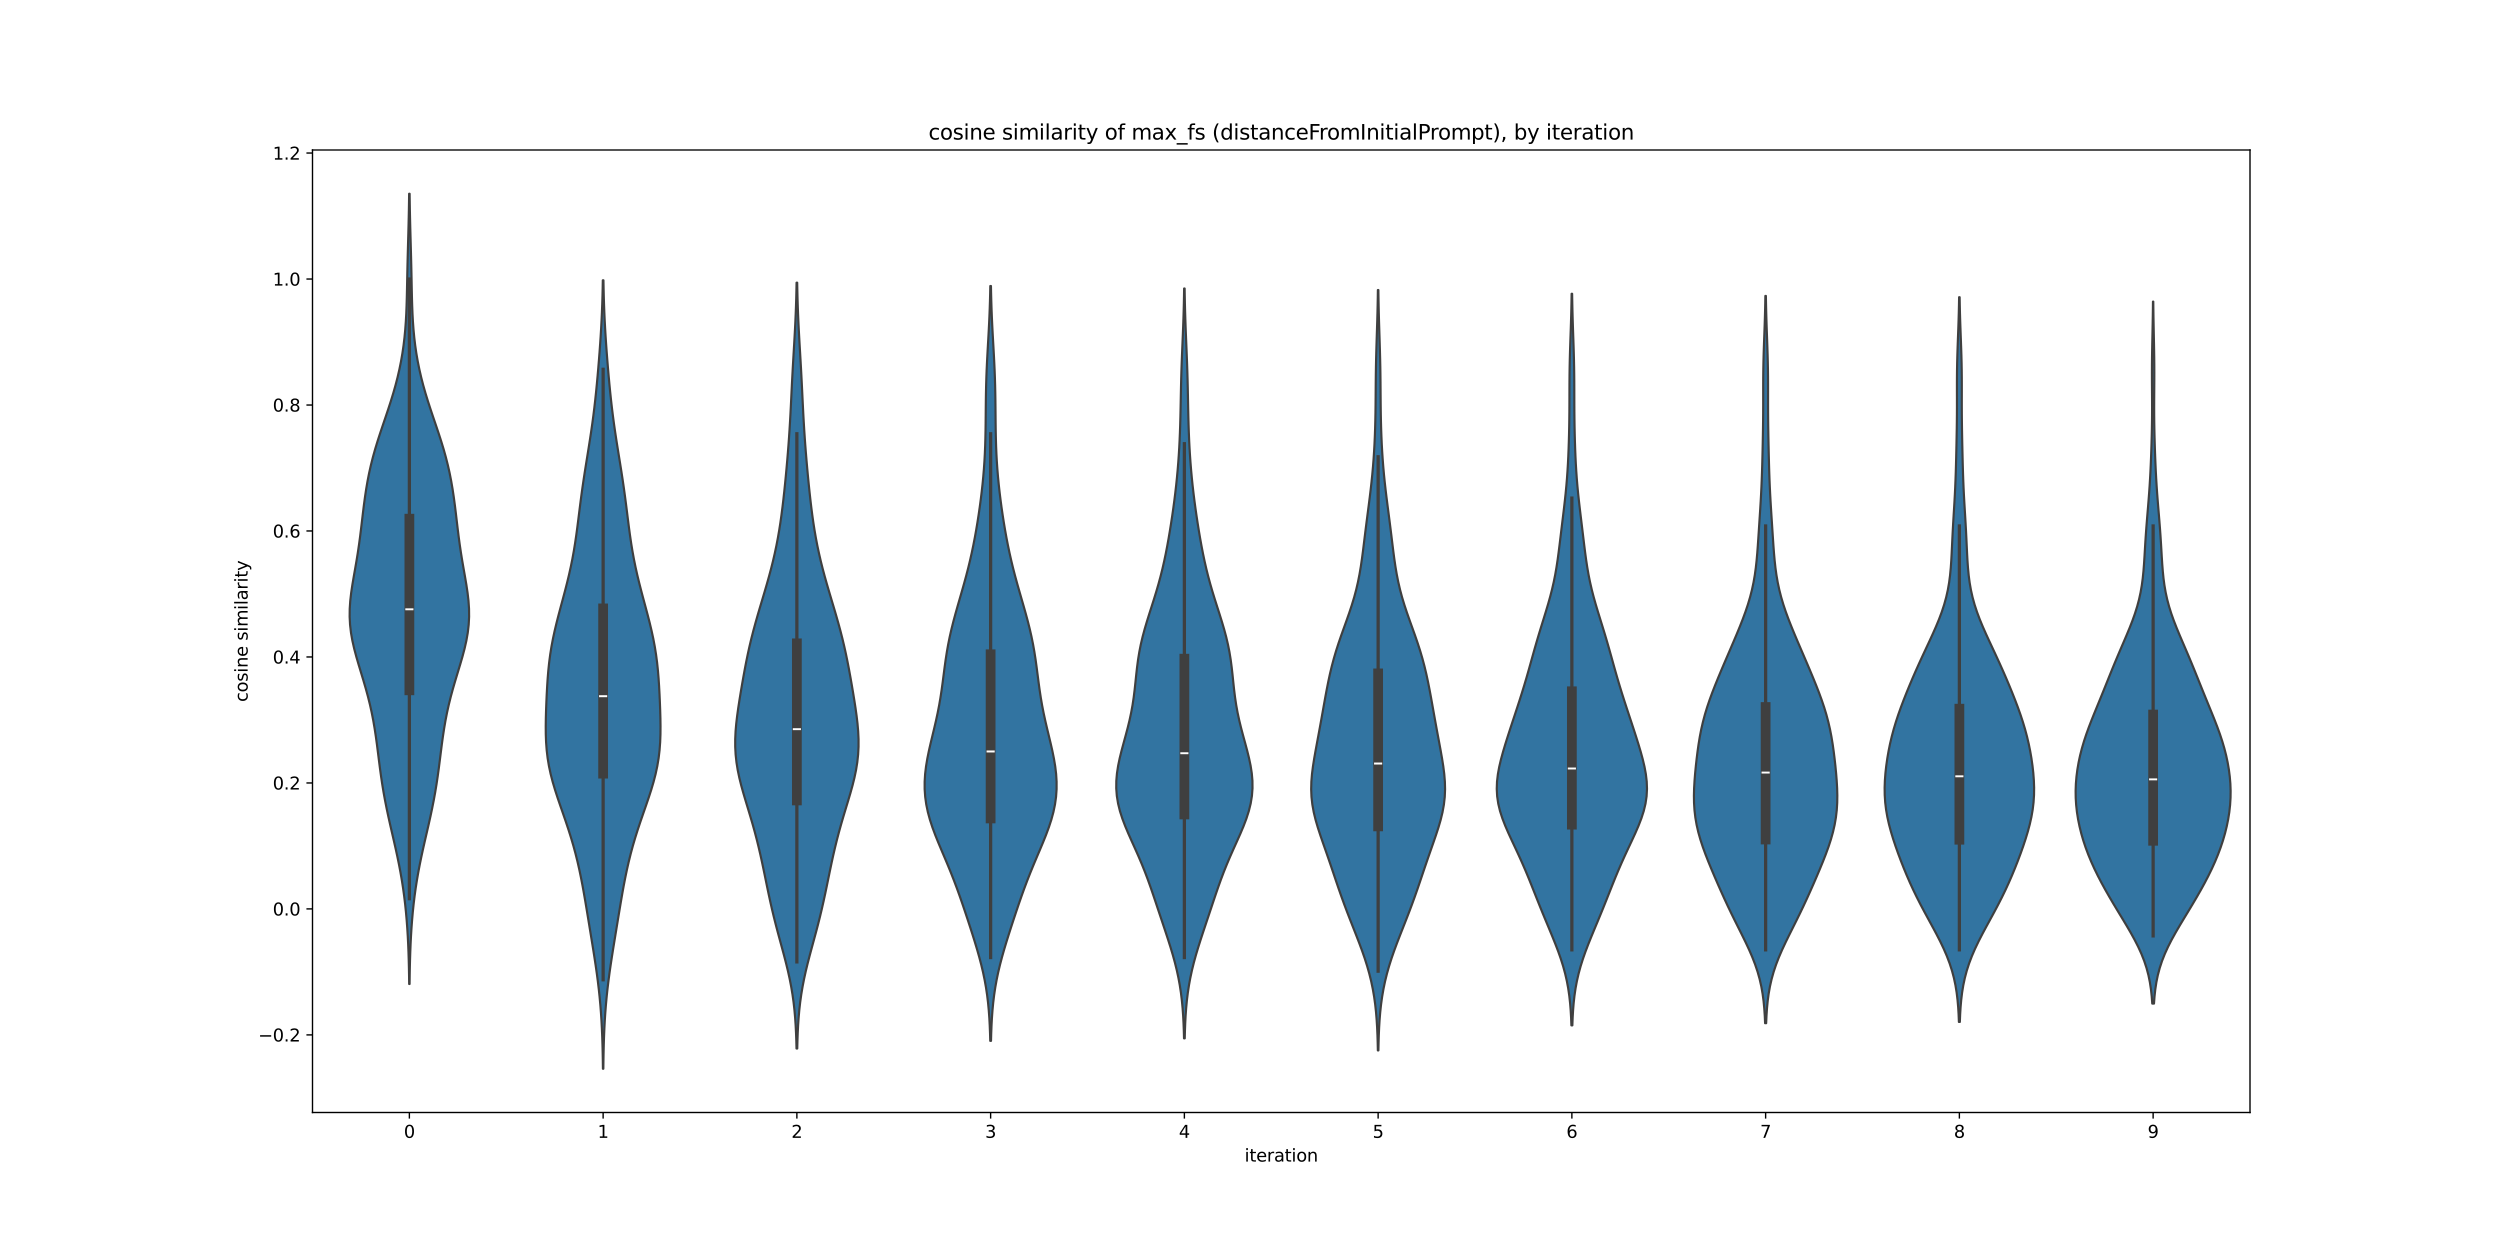 <?xml version="1.0" encoding="utf-8" standalone="no"?>
<!DOCTYPE svg PUBLIC "-//W3C//DTD SVG 1.1//EN"
  "http://www.w3.org/Graphics/SVG/1.1/DTD/svg11.dtd">
<svg xmlns:xlink="http://www.w3.org/1999/xlink" width="1440pt" height="720pt" viewBox="0 0 1440 720" xmlns="http://www.w3.org/2000/svg" version="1.1">
 <defs>
  <style type="text/css">*{stroke-linejoin: round; stroke-linecap: butt}</style>
 </defs>
 <g id="figure_1">
  <g id="patch_1">
   <path d="M 0 720 
L 1440 720 
L 1440 0 
L 0 0 
z
" style="fill: #ffffff"/>
  </g>
  <g id="axes_1">
   <g id="patch_2">
    <path d="M 180 640.8 
L 1296 640.8 
L 1296 86.4 
L 180 86.4 
z
" style="fill: #ffffff"/>
   </g>
   <g id="PolyCollection_1">
    <defs>
     <path id="m1f88026ff7" d="M 235.917 -153.218 
L 235.683 -153.218 
L 235.624 -157.816 
L 235.541 -162.414 
L 235.431 -167.012 
L 235.285 -171.609 
L 235.1 -176.207 
L 234.867 -180.805 
L 234.582 -185.403 
L 234.239 -190.001 
L 233.831 -194.598 
L 233.354 -199.196 
L 232.802 -203.794 
L 232.17 -208.392 
L 231.456 -212.99 
L 230.661 -217.587 
L 229.786 -222.185 
L 228.841 -226.783 
L 227.839 -231.381 
L 226.798 -235.979 
L 225.739 -240.576 
L 224.686 -245.174 
L 223.661 -249.772 
L 222.686 -254.37 
L 221.776 -258.968 
L 220.941 -263.565 
L 220.183 -268.163 
L 219.496 -272.761 
L 218.867 -277.359 
L 218.277 -281.957 
L 217.702 -286.554 
L 217.115 -291.152 
L 216.487 -295.75 
L 215.791 -300.348 
L 215.004 -304.946 
L 214.106 -309.543 
L 213.088 -314.141 
L 211.948 -318.739 
L 210.697 -323.337 
L 209.358 -327.935 
L 207.969 -332.532 
L 206.577 -337.13 
L 205.24 -341.728 
L 204.02 -346.326 
L 202.979 -350.923 
L 202.171 -355.521 
L 201.635 -360.119 
L 201.393 -364.717 
L 201.439 -369.315 
L 201.748 -373.912 
L 202.274 -378.51 
L 202.957 -383.108 
L 203.733 -387.706 
L 204.542 -392.304 
L 205.335 -396.901 
L 206.081 -401.499 
L 206.764 -406.097 
L 207.385 -410.695 
L 207.957 -415.293 
L 208.5 -419.89 
L 209.041 -424.488 
L 209.607 -429.086 
L 210.224 -433.684 
L 210.916 -438.282 
L 211.705 -442.879 
L 212.608 -447.477 
L 213.637 -452.075 
L 214.797 -456.673 
L 216.082 -461.271 
L 217.479 -465.868 
L 218.964 -470.466 
L 220.504 -475.064 
L 222.064 -479.662 
L 223.606 -484.26 
L 225.097 -488.857 
L 226.505 -493.455 
L 227.81 -498.053 
L 228.995 -502.651 
L 230.053 -507.249 
L 230.98 -511.846 
L 231.776 -516.444 
L 232.445 -521.042 
L 232.992 -525.64 
L 233.426 -530.237 
L 233.76 -534.835 
L 234.009 -539.433 
L 234.19 -544.031 
L 234.323 -548.629 
L 234.426 -553.226 
L 234.517 -557.824 
L 234.608 -562.422 
L 234.707 -567.02 
L 234.818 -571.618 
L 234.94 -576.215 
L 235.067 -580.813 
L 235.194 -585.411 
L 235.315 -590.009 
L 235.424 -594.607 
L 235.519 -599.204 
L 235.596 -603.802 
L 235.658 -608.4 
L 235.942 -608.4 
L 235.942 -608.4 
L 236.004 -603.802 
L 236.081 -599.204 
L 236.176 -594.607 
L 236.285 -590.009 
L 236.406 -585.411 
L 236.533 -580.813 
L 236.66 -576.215 
L 236.782 -571.618 
L 236.893 -567.02 
L 236.992 -562.422 
L 237.083 -557.824 
L 237.174 -553.226 
L 237.277 -548.629 
L 237.41 -544.031 
L 237.591 -539.433 
L 237.84 -534.835 
L 238.174 -530.237 
L 238.608 -525.64 
L 239.155 -521.042 
L 239.824 -516.444 
L 240.62 -511.846 
L 241.547 -507.249 
L 242.605 -502.651 
L 243.79 -498.053 
L 245.095 -493.455 
L 246.503 -488.857 
L 247.994 -484.26 
L 249.536 -479.662 
L 251.096 -475.064 
L 252.636 -470.466 
L 254.121 -465.868 
L 255.518 -461.271 
L 256.803 -456.673 
L 257.963 -452.075 
L 258.992 -447.477 
L 259.895 -442.879 
L 260.684 -438.282 
L 261.376 -433.684 
L 261.993 -429.086 
L 262.559 -424.488 
L 263.1 -419.89 
L 263.643 -415.293 
L 264.215 -410.695 
L 264.836 -406.097 
L 265.519 -401.499 
L 266.265 -396.901 
L 267.058 -392.304 
L 267.867 -387.706 
L 268.643 -383.108 
L 269.326 -378.51 
L 269.852 -373.912 
L 270.161 -369.315 
L 270.207 -364.717 
L 269.965 -360.119 
L 269.429 -355.521 
L 268.621 -350.923 
L 267.58 -346.326 
L 266.36 -341.728 
L 265.023 -337.13 
L 263.631 -332.532 
L 262.242 -327.935 
L 260.903 -323.337 
L 259.652 -318.739 
L 258.512 -314.141 
L 257.494 -309.543 
L 256.596 -304.946 
L 255.809 -300.348 
L 255.113 -295.75 
L 254.485 -291.152 
L 253.898 -286.554 
L 253.323 -281.957 
L 252.733 -277.359 
L 252.104 -272.761 
L 251.417 -268.163 
L 250.659 -263.565 
L 249.824 -258.968 
L 248.914 -254.37 
L 247.939 -249.772 
L 246.914 -245.174 
L 245.861 -240.576 
L 244.802 -235.979 
L 243.761 -231.381 
L 242.759 -226.783 
L 241.814 -222.185 
L 240.939 -217.587 
L 240.144 -212.99 
L 239.43 -208.392 
L 238.798 -203.794 
L 238.246 -199.196 
L 237.769 -194.598 
L 237.361 -190.001 
L 237.018 -185.403 
L 236.733 -180.805 
L 236.5 -176.207 
L 236.315 -171.609 
L 236.169 -167.012 
L 236.059 -162.414 
L 235.976 -157.816 
L 235.917 -153.218 
z
" style="stroke: #3f3f3f; stroke-width: 1.25"/>
    </defs>
    <g clip-path="url(#p485a6b057d)">
     <use xlink:href="#m1f88026ff7" x="0" y="720" style="fill: #3274a1; stroke: #3f3f3f; stroke-width: 1.25"/>
    </g>
   </g>
   <g id="PolyCollection_2">
    <defs>
     <path id="m03f65b1a5e" d="M 347.519 -104.4 
L 347.281 -104.4 
L 347.222 -108.987 
L 347.141 -113.575 
L 347.029 -118.162 
L 346.882 -122.749 
L 346.693 -127.337 
L 346.453 -131.924 
L 346.158 -136.511 
L 345.801 -141.098 
L 345.38 -145.686 
L 344.894 -150.273 
L 344.345 -154.86 
L 343.738 -159.448 
L 343.082 -164.035 
L 342.386 -168.622 
L 341.662 -173.21 
L 340.921 -177.797 
L 340.172 -182.384 
L 339.421 -186.972 
L 338.669 -191.559 
L 337.914 -196.146 
L 337.146 -200.733 
L 336.355 -205.321 
L 335.526 -209.908 
L 334.641 -214.495 
L 333.686 -219.083 
L 332.645 -223.67 
L 331.507 -228.257 
L 330.266 -232.845 
L 328.919 -237.432 
L 327.474 -242.019 
L 325.95 -246.607 
L 324.371 -251.194 
L 322.777 -255.781 
L 321.212 -260.368 
L 319.726 -264.956 
L 318.368 -269.543 
L 317.181 -274.13 
L 316.198 -278.718 
L 315.434 -283.305 
L 314.889 -287.892 
L 314.546 -292.48 
L 314.376 -297.067 
L 314.342 -301.654 
L 314.404 -306.241 
L 314.532 -310.829 
L 314.702 -315.416 
L 314.908 -320.003 
L 315.152 -324.591 
L 315.453 -329.178 
L 315.83 -333.765 
L 316.309 -338.353 
L 316.909 -342.94 
L 317.641 -347.527 
L 318.506 -352.115 
L 319.495 -356.702 
L 320.59 -361.289 
L 321.763 -365.876 
L 322.984 -370.464 
L 324.221 -375.051 
L 325.441 -379.638 
L 326.617 -384.226 
L 327.725 -388.813 
L 328.748 -393.4 
L 329.678 -397.988 
L 330.512 -402.575 
L 331.259 -407.162 
L 331.931 -411.75 
L 332.547 -416.337 
L 333.13 -420.924 
L 333.7 -425.511 
L 334.279 -430.099 
L 334.881 -434.686 
L 335.516 -439.273 
L 336.186 -443.861 
L 336.889 -448.448 
L 337.615 -453.035 
L 338.354 -457.623 
L 339.091 -462.21 
L 339.811 -466.797 
L 340.504 -471.385 
L 341.16 -475.972 
L 341.772 -480.559 
L 342.339 -485.146 
L 342.863 -489.734 
L 343.347 -494.321 
L 343.798 -498.908 
L 344.22 -503.496 
L 344.617 -508.083 
L 344.993 -512.67 
L 345.348 -517.258 
L 345.679 -521.845 
L 345.985 -526.432 
L 346.26 -531.02 
L 346.503 -535.607 
L 346.712 -540.194 
L 346.885 -544.781 
L 347.025 -549.369 
L 347.135 -553.956 
L 347.217 -558.543 
L 347.583 -558.543 
L 347.583 -558.543 
L 347.665 -553.956 
L 347.775 -549.369 
L 347.915 -544.781 
L 348.088 -540.194 
L 348.297 -535.607 
L 348.54 -531.02 
L 348.815 -526.432 
L 349.121 -521.845 
L 349.452 -517.258 
L 349.807 -512.67 
L 350.183 -508.083 
L 350.58 -503.496 
L 351.002 -498.908 
L 351.453 -494.321 
L 351.937 -489.734 
L 352.461 -485.146 
L 353.028 -480.559 
L 353.64 -475.972 
L 354.296 -471.385 
L 354.989 -466.797 
L 355.709 -462.21 
L 356.446 -457.623 
L 357.185 -453.035 
L 357.911 -448.448 
L 358.614 -443.861 
L 359.284 -439.273 
L 359.919 -434.686 
L 360.521 -430.099 
L 361.1 -425.511 
L 361.67 -420.924 
L 362.253 -416.337 
L 362.869 -411.75 
L 363.541 -407.162 
L 364.288 -402.575 
L 365.122 -397.988 
L 366.052 -393.4 
L 367.075 -388.813 
L 368.183 -384.226 
L 369.359 -379.638 
L 370.579 -375.051 
L 371.816 -370.464 
L 373.037 -365.876 
L 374.21 -361.289 
L 375.305 -356.702 
L 376.294 -352.115 
L 377.159 -347.527 
L 377.891 -342.94 
L 378.491 -338.353 
L 378.97 -333.765 
L 379.347 -329.178 
L 379.648 -324.591 
L 379.892 -320.003 
L 380.098 -315.416 
L 380.268 -310.829 
L 380.396 -306.241 
L 380.458 -301.654 
L 380.424 -297.067 
L 380.254 -292.48 
L 379.911 -287.892 
L 379.366 -283.305 
L 378.602 -278.718 
L 377.619 -274.13 
L 376.432 -269.543 
L 375.074 -264.956 
L 373.588 -260.368 
L 372.023 -255.781 
L 370.429 -251.194 
L 368.85 -246.607 
L 367.326 -242.019 
L 365.881 -237.432 
L 364.534 -232.845 
L 363.293 -228.257 
L 362.155 -223.67 
L 361.114 -219.083 
L 360.159 -214.495 
L 359.274 -209.908 
L 358.445 -205.321 
L 357.654 -200.733 
L 356.886 -196.146 
L 356.131 -191.559 
L 355.379 -186.972 
L 354.628 -182.384 
L 353.879 -177.797 
L 353.138 -173.21 
L 352.414 -168.622 
L 351.718 -164.035 
L 351.062 -159.448 
L 350.455 -154.86 
L 349.906 -150.273 
L 349.42 -145.686 
L 348.999 -141.098 
L 348.642 -136.511 
L 348.347 -131.924 
L 348.107 -127.337 
L 347.918 -122.749 
L 347.771 -118.162 
L 347.659 -113.575 
L 347.578 -108.987 
L 347.519 -104.4 
z
" style="stroke: #3f3f3f; stroke-width: 1.25"/>
    </defs>
    <g clip-path="url(#p485a6b057d)">
     <use xlink:href="#m03f65b1a5e" x="0" y="720" style="fill: #3274a1; stroke: #3f3f3f; stroke-width: 1.25"/>
    </g>
   </g>
   <g id="PolyCollection_3">
    <defs>
     <path id="mf259cbd1c5" d="M 459.21 -116.051 
L 458.79 -116.051 
L 458.677 -120.507 
L 458.515 -124.963 
L 458.29 -129.418 
L 457.986 -133.874 
L 457.59 -138.33 
L 457.085 -142.786 
L 456.463 -147.242 
L 455.717 -151.698 
L 454.85 -156.154 
L 453.869 -160.609 
L 452.793 -165.065 
L 451.643 -169.521 
L 450.447 -173.977 
L 449.234 -178.433 
L 448.032 -182.889 
L 446.862 -187.344 
L 445.741 -191.8 
L 444.674 -196.256 
L 443.663 -200.712 
L 442.699 -205.168 
L 441.768 -209.624 
L 440.855 -214.08 
L 439.94 -218.535 
L 439.004 -222.991 
L 438.029 -227.447 
L 437 -231.903 
L 435.904 -236.359 
L 434.736 -240.815 
L 433.497 -245.27 
L 432.195 -249.726 
L 430.854 -254.182 
L 429.505 -258.638 
L 428.188 -263.094 
L 426.953 -267.55 
L 425.847 -272.006 
L 424.918 -276.461 
L 424.202 -280.917 
L 423.722 -285.373 
L 423.485 -289.829 
L 423.483 -294.285 
L 423.69 -298.741 
L 424.074 -303.197 
L 424.595 -307.652 
L 425.213 -312.108 
L 425.897 -316.564 
L 426.622 -321.02 
L 427.376 -325.476 
L 428.157 -329.932 
L 428.97 -334.387 
L 429.827 -338.843 
L 430.742 -343.299 
L 431.726 -347.755 
L 432.786 -352.211 
L 433.923 -356.667 
L 435.131 -361.123 
L 436.398 -365.578 
L 437.706 -370.034 
L 439.035 -374.49 
L 440.361 -378.946 
L 441.662 -383.402 
L 442.917 -387.858 
L 444.11 -392.313 
L 445.226 -396.769 
L 446.257 -401.225 
L 447.2 -405.681 
L 448.054 -410.137 
L 448.825 -414.593 
L 449.519 -419.049 
L 450.147 -423.504 
L 450.718 -427.96 
L 451.243 -432.416 
L 451.732 -436.872 
L 452.191 -441.328 
L 452.627 -445.784 
L 453.042 -450.239 
L 453.436 -454.695 
L 453.808 -459.151 
L 454.157 -463.607 
L 454.479 -468.063 
L 454.775 -472.519 
L 455.044 -476.975 
L 455.291 -481.43 
L 455.52 -485.886 
L 455.739 -490.342 
L 455.954 -494.798 
L 456.174 -499.254 
L 456.404 -503.71 
L 456.645 -508.165 
L 456.898 -512.621 
L 457.158 -517.077 
L 457.42 -521.533 
L 457.675 -525.989 
L 457.916 -530.445 
L 458.136 -534.901 
L 458.329 -539.356 
L 458.494 -543.812 
L 458.629 -548.268 
L 458.736 -552.724 
L 458.817 -557.18 
L 459.183 -557.18 
L 459.183 -557.18 
L 459.264 -552.724 
L 459.371 -548.268 
L 459.506 -543.812 
L 459.671 -539.356 
L 459.864 -534.901 
L 460.084 -530.445 
L 460.325 -525.989 
L 460.58 -521.533 
L 460.842 -517.077 
L 461.102 -512.621 
L 461.355 -508.165 
L 461.596 -503.71 
L 461.826 -499.254 
L 462.046 -494.798 
L 462.261 -490.342 
L 462.48 -485.886 
L 462.709 -481.43 
L 462.956 -476.975 
L 463.225 -472.519 
L 463.521 -468.063 
L 463.843 -463.607 
L 464.192 -459.151 
L 464.564 -454.695 
L 464.958 -450.239 
L 465.373 -445.784 
L 465.809 -441.328 
L 466.268 -436.872 
L 466.757 -432.416 
L 467.282 -427.96 
L 467.853 -423.504 
L 468.481 -419.049 
L 469.175 -414.593 
L 469.946 -410.137 
L 470.8 -405.681 
L 471.743 -401.225 
L 472.774 -396.769 
L 473.89 -392.313 
L 475.083 -387.858 
L 476.338 -383.402 
L 477.639 -378.946 
L 478.965 -374.49 
L 480.294 -370.034 
L 481.602 -365.578 
L 482.869 -361.123 
L 484.077 -356.667 
L 485.214 -352.211 
L 486.274 -347.755 
L 487.258 -343.299 
L 488.173 -338.843 
L 489.03 -334.387 
L 489.843 -329.932 
L 490.624 -325.476 
L 491.378 -321.02 
L 492.103 -316.564 
L 492.787 -312.108 
L 493.405 -307.652 
L 493.926 -303.197 
L 494.31 -298.741 
L 494.517 -294.285 
L 494.515 -289.829 
L 494.278 -285.373 
L 493.798 -280.917 
L 493.082 -276.461 
L 492.153 -272.006 
L 491.047 -267.55 
L 489.812 -263.094 
L 488.495 -258.638 
L 487.146 -254.182 
L 485.805 -249.726 
L 484.503 -245.27 
L 483.264 -240.815 
L 482.096 -236.359 
L 481 -231.903 
L 479.971 -227.447 
L 478.996 -222.991 
L 478.06 -218.535 
L 477.145 -214.08 
L 476.232 -209.624 
L 475.301 -205.168 
L 474.337 -200.712 
L 473.326 -196.256 
L 472.259 -191.8 
L 471.138 -187.344 
L 469.968 -182.889 
L 468.766 -178.433 
L 467.553 -173.977 
L 466.357 -169.521 
L 465.207 -165.065 
L 464.131 -160.609 
L 463.15 -156.154 
L 462.283 -151.698 
L 461.537 -147.242 
L 460.915 -142.786 
L 460.41 -138.33 
L 460.014 -133.874 
L 459.71 -129.418 
L 459.485 -124.963 
L 459.323 -120.507 
L 459.21 -116.051 
z
" style="stroke: #3f3f3f; stroke-width: 1.25"/>
    </defs>
    <g clip-path="url(#p485a6b057d)">
     <use xlink:href="#mf259cbd1c5" x="0" y="720" style="fill: #3274a1; stroke: #3f3f3f; stroke-width: 1.25"/>
    </g>
   </g>
   <g id="PolyCollection_4">
    <defs>
     <path id="mf6f4997317" d="M 570.82 -120.465 
L 570.38 -120.465 
L 570.26 -124.857 
L 570.088 -129.249 
L 569.85 -133.641 
L 569.53 -138.033 
L 569.112 -142.425 
L 568.581 -146.816 
L 567.926 -151.208 
L 567.14 -155.6 
L 566.223 -159.992 
L 565.182 -164.384 
L 564.028 -168.776 
L 562.781 -173.168 
L 561.46 -177.559 
L 560.086 -181.951 
L 558.676 -186.343 
L 557.24 -190.735 
L 555.781 -195.127 
L 554.294 -199.519 
L 552.767 -203.911 
L 551.186 -208.302 
L 549.536 -212.694 
L 547.812 -217.086 
L 546.018 -221.478 
L 544.171 -225.87 
L 542.304 -230.262 
L 540.461 -234.654 
L 538.697 -239.045 
L 537.07 -243.437 
L 535.635 -247.829 
L 534.442 -252.221 
L 533.526 -256.613 
L 532.912 -261.005 
L 532.605 -265.397 
L 532.6 -269.788 
L 532.873 -274.18 
L 533.395 -278.572 
L 534.123 -282.964 
L 535.01 -287.356 
L 536.006 -291.748 
L 537.057 -296.14 
L 538.115 -300.531 
L 539.135 -304.923 
L 540.084 -309.315 
L 540.94 -313.707 
L 541.697 -318.099 
L 542.364 -322.491 
L 542.963 -326.883 
L 543.527 -331.275 
L 544.094 -335.666 
L 544.701 -340.058 
L 545.381 -344.45 
L 546.159 -348.842 
L 547.047 -353.234 
L 548.045 -357.626 
L 549.144 -362.018 
L 550.325 -366.409 
L 551.563 -370.801 
L 552.829 -375.193 
L 554.095 -379.585 
L 555.337 -383.977 
L 556.533 -388.369 
L 557.668 -392.761 
L 558.732 -397.152 
L 559.722 -401.544 
L 560.64 -405.936 
L 561.489 -410.328 
L 562.277 -414.72 
L 563.01 -419.112 
L 563.693 -423.504 
L 564.329 -427.895 
L 564.916 -432.287 
L 565.454 -436.679 
L 565.937 -441.071 
L 566.362 -445.463 
L 566.726 -449.855 
L 567.026 -454.247 
L 567.265 -458.638 
L 567.447 -463.03 
L 567.577 -467.422 
L 567.666 -471.814 
L 567.725 -476.206 
L 567.766 -480.598 
L 567.803 -484.99 
L 567.849 -489.381 
L 567.915 -493.773 
L 568.012 -498.165 
L 568.143 -502.557 
L 568.31 -506.949 
L 568.512 -511.341 
L 568.739 -515.733 
L 568.983 -520.124 
L 569.232 -524.516 
L 569.474 -528.908 
L 569.699 -533.3 
L 569.901 -537.692 
L 570.073 -542.084 
L 570.215 -546.476 
L 570.328 -550.867 
L 570.413 -555.259 
L 570.787 -555.259 
L 570.787 -555.259 
L 570.872 -550.867 
L 570.985 -546.476 
L 571.127 -542.084 
L 571.299 -537.692 
L 571.501 -533.3 
L 571.726 -528.908 
L 571.968 -524.516 
L 572.217 -520.124 
L 572.461 -515.733 
L 572.688 -511.341 
L 572.89 -506.949 
L 573.057 -502.557 
L 573.188 -498.165 
L 573.285 -493.773 
L 573.351 -489.381 
L 573.397 -484.99 
L 573.434 -480.598 
L 573.475 -476.206 
L 573.534 -471.814 
L 573.623 -467.422 
L 573.753 -463.03 
L 573.935 -458.638 
L 574.174 -454.247 
L 574.474 -449.855 
L 574.838 -445.463 
L 575.263 -441.071 
L 575.746 -436.679 
L 576.284 -432.287 
L 576.871 -427.895 
L 577.507 -423.504 
L 578.19 -419.112 
L 578.923 -414.72 
L 579.711 -410.328 
L 580.56 -405.936 
L 581.478 -401.544 
L 582.468 -397.152 
L 583.532 -392.761 
L 584.667 -388.369 
L 585.863 -383.977 
L 587.105 -379.585 
L 588.371 -375.193 
L 589.637 -370.801 
L 590.875 -366.409 
L 592.056 -362.018 
L 593.155 -357.626 
L 594.153 -353.234 
L 595.041 -348.842 
L 595.819 -344.45 
L 596.499 -340.058 
L 597.106 -335.666 
L 597.673 -331.275 
L 598.237 -326.883 
L 598.836 -322.491 
L 599.503 -318.099 
L 600.26 -313.707 
L 601.116 -309.315 
L 602.065 -304.923 
L 603.085 -300.531 
L 604.143 -296.14 
L 605.194 -291.748 
L 606.19 -287.356 
L 607.077 -282.964 
L 607.805 -278.572 
L 608.327 -274.18 
L 608.6 -269.788 
L 608.595 -265.397 
L 608.288 -261.005 
L 607.674 -256.613 
L 606.758 -252.221 
L 605.565 -247.829 
L 604.13 -243.437 
L 602.503 -239.045 
L 600.739 -234.654 
L 598.896 -230.262 
L 597.029 -225.87 
L 595.182 -221.478 
L 593.388 -217.086 
L 591.664 -212.694 
L 590.014 -208.302 
L 588.433 -203.911 
L 586.906 -199.519 
L 585.419 -195.127 
L 583.96 -190.735 
L 582.524 -186.343 
L 581.114 -181.951 
L 579.74 -177.559 
L 578.419 -173.168 
L 577.172 -168.776 
L 576.018 -164.384 
L 574.977 -159.992 
L 574.06 -155.6 
L 573.274 -151.208 
L 572.619 -146.816 
L 572.088 -142.425 
L 571.67 -138.033 
L 571.35 -133.641 
L 571.112 -129.249 
L 570.94 -124.857 
L 570.82 -120.465 
z
" style="stroke: #3f3f3f; stroke-width: 1.25"/>
    </defs>
    <g clip-path="url(#p485a6b057d)">
     <use xlink:href="#mf6f4997317" x="0" y="720" style="fill: #3274a1; stroke: #3f3f3f; stroke-width: 1.25"/>
    </g>
   </g>
   <g id="PolyCollection_5">
    <defs>
     <path id="me2d7e52566" d="M 682.405 -121.902 
L 681.995 -121.902 
L 681.88 -126.265 
L 681.715 -130.627 
L 681.483 -134.99 
L 681.169 -139.353 
L 680.755 -143.716 
L 680.224 -148.079 
L 679.563 -152.442 
L 678.763 -156.805 
L 677.823 -161.167 
L 676.746 -165.53 
L 675.547 -169.893 
L 674.245 -174.256 
L 672.867 -178.619 
L 671.439 -182.982 
L 669.986 -187.344 
L 668.528 -191.707 
L 667.074 -196.07 
L 665.621 -200.433 
L 664.156 -204.796 
L 662.655 -209.159 
L 661.092 -213.521 
L 659.44 -217.884 
L 657.687 -222.247 
L 655.832 -226.61 
L 653.897 -230.973 
L 651.928 -235.336 
L 649.985 -239.698 
L 648.146 -244.061 
L 646.489 -248.424 
L 645.091 -252.787 
L 644.014 -257.15 
L 643.298 -261.513 
L 642.961 -265.875 
L 642.997 -270.238 
L 643.376 -274.601 
L 644.051 -278.964 
L 644.96 -283.327 
L 646.035 -287.69 
L 647.204 -292.052 
L 648.397 -296.415 
L 649.55 -300.778 
L 650.613 -305.141 
L 651.549 -309.504 
L 652.343 -313.867 
L 652.998 -318.23 
L 653.54 -322.592 
L 654.009 -326.955 
L 654.46 -331.318 
L 654.947 -335.681 
L 655.524 -340.044 
L 656.232 -344.407 
L 657.095 -348.769 
L 658.117 -353.132 
L 659.285 -357.495 
L 660.568 -361.858 
L 661.928 -366.221 
L 663.321 -370.584 
L 664.703 -374.946 
L 666.041 -379.309 
L 667.306 -383.672 
L 668.485 -388.035 
L 669.57 -392.398 
L 670.566 -396.761 
L 671.48 -401.123 
L 672.323 -405.486 
L 673.109 -409.849 
L 673.847 -414.212 
L 674.544 -418.575 
L 675.204 -422.938 
L 675.828 -427.3 
L 676.413 -431.663 
L 676.956 -436.026 
L 677.456 -440.389 
L 677.908 -444.752 
L 678.311 -449.115 
L 678.667 -453.477 
L 678.975 -457.84 
L 679.238 -462.203 
L 679.458 -466.566 
L 679.639 -470.929 
L 679.785 -475.292 
L 679.902 -479.655 
L 679.999 -484.017 
L 680.085 -488.38 
L 680.168 -492.743 
L 680.258 -497.106 
L 680.363 -501.469 
L 680.487 -505.832 
L 680.631 -510.194 
L 680.794 -514.557 
L 680.971 -518.92 
L 681.153 -523.283 
L 681.333 -527.646 
L 681.503 -532.009 
L 681.656 -536.371 
L 681.789 -540.734 
L 681.899 -545.097 
L 681.987 -549.46 
L 682.054 -553.823 
L 682.346 -553.823 
L 682.346 -553.823 
L 682.413 -549.46 
L 682.501 -545.097 
L 682.611 -540.734 
L 682.744 -536.371 
L 682.897 -532.009 
L 683.067 -527.646 
L 683.247 -523.283 
L 683.429 -518.92 
L 683.606 -514.557 
L 683.769 -510.194 
L 683.913 -505.832 
L 684.037 -501.469 
L 684.142 -497.106 
L 684.232 -492.743 
L 684.315 -488.38 
L 684.401 -484.017 
L 684.498 -479.655 
L 684.615 -475.292 
L 684.761 -470.929 
L 684.942 -466.566 
L 685.162 -462.203 
L 685.425 -457.84 
L 685.733 -453.477 
L 686.089 -449.115 
L 686.492 -444.752 
L 686.944 -440.389 
L 687.444 -436.026 
L 687.987 -431.663 
L 688.572 -427.3 
L 689.196 -422.938 
L 689.856 -418.575 
L 690.553 -414.212 
L 691.291 -409.849 
L 692.077 -405.486 
L 692.92 -401.123 
L 693.834 -396.761 
L 694.83 -392.398 
L 695.915 -388.035 
L 697.094 -383.672 
L 698.359 -379.309 
L 699.697 -374.946 
L 701.079 -370.584 
L 702.472 -366.221 
L 703.832 -361.858 
L 705.115 -357.495 
L 706.283 -353.132 
L 707.305 -348.769 
L 708.168 -344.407 
L 708.876 -340.044 
L 709.453 -335.681 
L 709.94 -331.318 
L 710.391 -326.955 
L 710.86 -322.592 
L 711.402 -318.23 
L 712.057 -313.867 
L 712.851 -309.504 
L 713.787 -305.141 
L 714.85 -300.778 
L 716.003 -296.415 
L 717.196 -292.052 
L 718.365 -287.69 
L 719.44 -283.327 
L 720.349 -278.964 
L 721.024 -274.601 
L 721.403 -270.238 
L 721.439 -265.875 
L 721.102 -261.513 
L 720.386 -257.15 
L 719.309 -252.787 
L 717.911 -248.424 
L 716.254 -244.061 
L 714.415 -239.698 
L 712.472 -235.336 
L 710.503 -230.973 
L 708.568 -226.61 
L 706.713 -222.247 
L 704.96 -217.884 
L 703.308 -213.521 
L 701.745 -209.159 
L 700.244 -204.796 
L 698.779 -200.433 
L 697.326 -196.07 
L 695.872 -191.707 
L 694.414 -187.344 
L 692.961 -182.982 
L 691.533 -178.619 
L 690.155 -174.256 
L 688.853 -169.893 
L 687.654 -165.53 
L 686.577 -161.167 
L 685.637 -156.805 
L 684.837 -152.442 
L 684.176 -148.079 
L 683.645 -143.716 
L 683.231 -139.353 
L 682.917 -134.99 
L 682.685 -130.627 
L 682.52 -126.265 
L 682.405 -121.902 
z
" style="stroke: #3f3f3f; stroke-width: 1.25"/>
    </defs>
    <g clip-path="url(#p485a6b057d)">
     <use xlink:href="#me2d7e52566" x="0" y="720" style="fill: #3274a1; stroke: #3f3f3f; stroke-width: 1.25"/>
    </g>
   </g>
   <g id="PolyCollection_6">
    <defs>
     <path id="mdedce65615" d="M 793.958 -114.956 
L 793.642 -114.956 
L 793.549 -119.38 
L 793.412 -123.804 
L 793.217 -128.228 
L 792.946 -132.652 
L 792.58 -137.076 
L 792.1 -141.5 
L 791.486 -145.924 
L 790.723 -150.349 
L 789.799 -154.773 
L 788.708 -159.197 
L 787.454 -163.621 
L 786.05 -168.045 
L 784.514 -172.469 
L 782.877 -176.893 
L 781.169 -181.317 
L 779.428 -185.741 
L 777.686 -190.165 
L 775.972 -194.59 
L 774.308 -199.014 
L 772.701 -203.438 
L 771.149 -207.862 
L 769.639 -212.286 
L 768.148 -216.71 
L 766.653 -221.134 
L 765.138 -225.558 
L 763.599 -229.982 
L 762.05 -234.407 
L 760.529 -238.831 
L 759.089 -243.255 
L 757.798 -247.679 
L 756.723 -252.103 
L 755.919 -256.527 
L 755.422 -260.951 
L 755.239 -265.375 
L 755.351 -269.799 
L 755.714 -274.224 
L 756.274 -278.648 
L 756.969 -283.072 
L 757.746 -287.496 
L 758.56 -291.92 
L 759.384 -296.344 
L 760.2 -300.768 
L 761.003 -305.192 
L 761.794 -309.616 
L 762.581 -314.041 
L 763.378 -318.465 
L 764.203 -322.889 
L 765.079 -327.313 
L 766.031 -331.737 
L 767.084 -336.161 
L 768.257 -340.585 
L 769.556 -345.009 
L 770.976 -349.433 
L 772.493 -353.858 
L 774.07 -358.282 
L 775.658 -362.706 
L 777.208 -367.13 
L 778.669 -371.554 
L 780.003 -375.978 
L 781.186 -380.402 
L 782.21 -384.826 
L 783.084 -389.25 
L 783.83 -393.674 
L 784.478 -398.099 
L 785.06 -402.523 
L 785.608 -406.947 
L 786.148 -411.371 
L 786.696 -415.795 
L 787.257 -420.219 
L 787.829 -424.643 
L 788.403 -429.067 
L 788.964 -433.491 
L 789.499 -437.916 
L 789.995 -442.34 
L 790.443 -446.764 
L 790.839 -451.188 
L 791.182 -455.612 
L 791.473 -460.036 
L 791.716 -464.46 
L 791.913 -468.884 
L 792.068 -473.308 
L 792.185 -477.733 
L 792.269 -482.157 
L 792.325 -486.581 
L 792.364 -491.005 
L 792.395 -495.429 
L 792.429 -499.853 
L 792.477 -504.277 
L 792.545 -508.701 
L 792.636 -513.125 
L 792.749 -517.55 
L 792.879 -521.974 
L 793.019 -526.398 
L 793.159 -530.822 
L 793.293 -535.246 
L 793.412 -539.67 
L 793.514 -544.094 
L 793.597 -548.518 
L 793.661 -552.942 
L 793.939 -552.942 
L 793.939 -552.942 
L 794.003 -548.518 
L 794.086 -544.094 
L 794.188 -539.67 
L 794.307 -535.246 
L 794.441 -530.822 
L 794.581 -526.398 
L 794.721 -521.974 
L 794.851 -517.55 
L 794.964 -513.125 
L 795.055 -508.701 
L 795.123 -504.277 
L 795.171 -499.853 
L 795.205 -495.429 
L 795.236 -491.005 
L 795.275 -486.581 
L 795.331 -482.157 
L 795.415 -477.733 
L 795.532 -473.308 
L 795.687 -468.884 
L 795.884 -464.46 
L 796.127 -460.036 
L 796.418 -455.612 
L 796.761 -451.188 
L 797.157 -446.764 
L 797.605 -442.34 
L 798.101 -437.916 
L 798.636 -433.491 
L 799.197 -429.067 
L 799.771 -424.643 
L 800.343 -420.219 
L 800.904 -415.795 
L 801.452 -411.371 
L 801.992 -406.947 
L 802.54 -402.523 
L 803.122 -398.099 
L 803.77 -393.674 
L 804.516 -389.25 
L 805.39 -384.826 
L 806.414 -380.402 
L 807.597 -375.978 
L 808.931 -371.554 
L 810.392 -367.13 
L 811.942 -362.706 
L 813.53 -358.282 
L 815.107 -353.858 
L 816.624 -349.433 
L 818.044 -345.009 
L 819.343 -340.585 
L 820.516 -336.161 
L 821.569 -331.737 
L 822.521 -327.313 
L 823.397 -322.889 
L 824.222 -318.465 
L 825.019 -314.041 
L 825.806 -309.616 
L 826.597 -305.192 
L 827.4 -300.768 
L 828.216 -296.344 
L 829.04 -291.92 
L 829.854 -287.496 
L 830.631 -283.072 
L 831.326 -278.648 
L 831.886 -274.224 
L 832.249 -269.799 
L 832.361 -265.375 
L 832.178 -260.951 
L 831.681 -256.527 
L 830.877 -252.103 
L 829.802 -247.679 
L 828.511 -243.255 
L 827.071 -238.831 
L 825.55 -234.407 
L 824.001 -229.982 
L 822.462 -225.558 
L 820.947 -221.134 
L 819.452 -216.71 
L 817.961 -212.286 
L 816.451 -207.862 
L 814.899 -203.438 
L 813.292 -199.014 
L 811.628 -194.59 
L 809.914 -190.165 
L 808.172 -185.741 
L 806.431 -181.317 
L 804.723 -176.893 
L 803.086 -172.469 
L 801.55 -168.045 
L 800.146 -163.621 
L 798.892 -159.197 
L 797.801 -154.773 
L 796.877 -150.349 
L 796.114 -145.924 
L 795.5 -141.5 
L 795.02 -137.076 
L 794.654 -132.652 
L 794.383 -128.228 
L 794.188 -123.804 
L 794.051 -119.38 
L 793.958 -114.956 
z
" style="stroke: #3f3f3f; stroke-width: 1.25"/>
    </defs>
    <g clip-path="url(#p485a6b057d)">
     <use xlink:href="#mdedce65615" x="0" y="720" style="fill: #3274a1; stroke: #3f3f3f; stroke-width: 1.25"/>
    </g>
   </g>
   <g id="PolyCollection_7">
    <defs>
     <path id="m79142008f9" d="M 905.674 -129.386 
L 905.126 -129.386 
L 904.961 -133.643 
L 904.719 -137.899 
L 904.377 -142.156 
L 903.908 -146.412 
L 903.29 -150.669 
L 902.5 -154.926 
L 901.526 -159.182 
L 900.365 -163.439 
L 899.026 -167.695 
L 897.529 -171.952 
L 895.906 -176.209 
L 894.193 -180.465 
L 892.432 -184.722 
L 890.656 -188.978 
L 888.894 -193.235 
L 887.159 -197.492 
L 885.453 -201.748 
L 883.765 -206.005 
L 882.073 -210.261 
L 880.352 -214.518 
L 878.577 -218.775 
L 876.73 -223.031 
L 874.809 -227.288 
L 872.831 -231.544 
L 870.832 -235.801 
L 868.872 -240.058 
L 867.027 -244.314 
L 865.38 -248.571 
L 864.012 -252.827 
L 862.991 -257.084 
L 862.359 -261.341 
L 862.13 -265.597 
L 862.285 -269.854 
L 862.784 -274.11 
L 863.565 -278.367 
L 864.566 -282.624 
L 865.723 -286.88 
L 866.988 -291.137 
L 868.32 -295.393 
L 869.695 -299.65 
L 871.093 -303.907 
L 872.501 -308.163 
L 873.903 -312.42 
L 875.286 -316.676 
L 876.636 -320.933 
L 877.944 -325.19 
L 879.205 -329.446 
L 880.426 -333.703 
L 881.618 -337.959 
L 882.802 -342.216 
L 883.999 -346.473 
L 885.226 -350.729 
L 886.491 -354.986 
L 887.792 -359.242 
L 889.111 -363.499 
L 890.422 -367.756 
L 891.693 -372.012 
L 892.888 -376.269 
L 893.982 -380.525 
L 894.956 -384.782 
L 895.808 -389.039 
L 896.546 -393.295 
L 897.19 -397.552 
L 897.764 -401.808 
L 898.297 -406.065 
L 898.811 -410.322 
L 899.322 -414.578 
L 899.838 -418.835 
L 900.355 -423.091 
L 900.864 -427.348 
L 901.353 -431.605 
L 901.807 -435.861 
L 902.215 -440.118 
L 902.57 -444.374 
L 902.872 -448.631 
L 903.125 -452.888 
L 903.334 -457.144 
L 903.506 -461.401 
L 903.648 -465.657 
L 903.762 -469.914 
L 903.852 -474.171 
L 903.916 -478.427 
L 903.959 -482.684 
L 903.982 -486.94 
L 903.993 -491.197 
L 904 -495.454 
L 904.016 -499.71 
L 904.048 -503.967 
L 904.106 -508.223 
L 904.191 -512.48 
L 904.302 -516.737 
L 904.434 -520.993 
L 904.579 -525.25 
L 904.725 -529.506 
L 904.866 -533.763 
L 904.992 -538.02 
L 905.1 -542.276 
L 905.187 -546.533 
L 905.255 -550.789 
L 905.545 -550.789 
L 905.545 -550.789 
L 905.613 -546.533 
L 905.7 -542.276 
L 905.808 -538.02 
L 905.934 -533.763 
L 906.075 -529.506 
L 906.221 -525.25 
L 906.366 -520.993 
L 906.498 -516.737 
L 906.609 -512.48 
L 906.694 -508.223 
L 906.752 -503.967 
L 906.784 -499.71 
L 906.8 -495.454 
L 906.807 -491.197 
L 906.818 -486.94 
L 906.841 -482.684 
L 906.884 -478.427 
L 906.948 -474.171 
L 907.038 -469.914 
L 907.152 -465.657 
L 907.294 -461.401 
L 907.466 -457.144 
L 907.675 -452.888 
L 907.928 -448.631 
L 908.23 -444.374 
L 908.585 -440.118 
L 908.993 -435.861 
L 909.447 -431.605 
L 909.936 -427.348 
L 910.445 -423.091 
L 910.962 -418.835 
L 911.478 -414.578 
L 911.989 -410.322 
L 912.503 -406.065 
L 913.036 -401.808 
L 913.61 -397.552 
L 914.254 -393.295 
L 914.992 -389.039 
L 915.844 -384.782 
L 916.818 -380.525 
L 917.912 -376.269 
L 919.107 -372.012 
L 920.378 -367.756 
L 921.689 -363.499 
L 923.008 -359.242 
L 924.309 -354.986 
L 925.574 -350.729 
L 926.801 -346.473 
L 927.998 -342.216 
L 929.182 -337.959 
L 930.374 -333.703 
L 931.595 -329.446 
L 932.856 -325.19 
L 934.164 -320.933 
L 935.514 -316.676 
L 936.897 -312.42 
L 938.299 -308.163 
L 939.707 -303.907 
L 941.105 -299.65 
L 942.48 -295.393 
L 943.812 -291.137 
L 945.077 -286.88 
L 946.234 -282.624 
L 947.235 -278.367 
L 948.016 -274.11 
L 948.515 -269.854 
L 948.67 -265.597 
L 948.441 -261.341 
L 947.809 -257.084 
L 946.788 -252.827 
L 945.42 -248.571 
L 943.773 -244.314 
L 941.928 -240.058 
L 939.968 -235.801 
L 937.969 -231.544 
L 935.991 -227.288 
L 934.07 -223.031 
L 932.223 -218.775 
L 930.448 -214.518 
L 928.727 -210.261 
L 927.035 -206.005 
L 925.347 -201.748 
L 923.641 -197.492 
L 921.906 -193.235 
L 920.144 -188.978 
L 918.368 -184.722 
L 916.607 -180.465 
L 914.894 -176.209 
L 913.271 -171.952 
L 911.774 -167.695 
L 910.435 -163.439 
L 909.274 -159.182 
L 908.3 -154.926 
L 907.51 -150.669 
L 906.892 -146.412 
L 906.423 -142.156 
L 906.081 -137.899 
L 905.839 -133.643 
L 905.674 -129.386 
z
" style="stroke: #3f3f3f; stroke-width: 1.25"/>
    </defs>
    <g clip-path="url(#p485a6b057d)">
     <use xlink:href="#m79142008f9" x="0" y="720" style="fill: #3274a1; stroke: #3f3f3f; stroke-width: 1.25"/>
    </g>
   </g>
   <g id="PolyCollection_8">
    <defs>
     <path id="m7522decd08" d="M 1017.304 -130.63 
L 1016.696 -130.63 
L 1016.506 -134.862 
L 1016.224 -139.093 
L 1015.819 -143.325 
L 1015.259 -147.556 
L 1014.514 -151.788 
L 1013.556 -156.019 
L 1012.368 -160.251 
L 1010.948 -164.482 
L 1009.309 -168.713 
L 1007.48 -172.945 
L 1005.503 -177.176 
L 1003.429 -181.408 
L 1001.312 -185.639 
L 999.197 -189.871 
L 997.118 -194.102 
L 995.093 -198.334 
L 993.127 -202.565 
L 991.215 -206.797 
L 989.346 -211.028 
L 987.515 -215.26 
L 985.724 -219.491 
L 983.989 -223.722 
L 982.334 -227.954 
L 980.796 -232.185 
L 979.413 -236.417 
L 978.222 -240.648 
L 977.251 -244.88 
L 976.518 -249.111 
L 976.026 -253.343 
L 975.762 -257.574 
L 975.701 -261.806 
L 975.81 -266.037 
L 976.052 -270.269 
L 976.39 -274.5 
L 976.8 -278.732 
L 977.267 -282.963 
L 977.793 -287.194 
L 978.393 -291.426 
L 979.09 -295.657 
L 979.911 -299.889 
L 980.877 -304.12 
L 982 -308.352 
L 983.281 -312.583 
L 984.707 -316.815 
L 986.256 -321.046 
L 987.901 -325.278 
L 989.618 -329.509 
L 991.384 -333.741 
L 993.181 -337.972 
L 994.997 -342.204 
L 996.818 -346.435 
L 998.633 -350.666 
L 1000.421 -354.898 
L 1002.161 -359.129 
L 1003.823 -363.361 
L 1005.377 -367.592 
L 1006.794 -371.824 
L 1008.05 -376.055 
L 1009.13 -380.287 
L 1010.031 -384.518 
L 1010.764 -388.75 
L 1011.347 -392.981 
L 1011.809 -397.213 
L 1012.184 -401.444 
L 1012.501 -405.675 
L 1012.789 -409.907 
L 1013.066 -414.138 
L 1013.341 -418.37 
L 1013.617 -422.601 
L 1013.889 -426.833 
L 1014.146 -431.064 
L 1014.382 -435.296 
L 1014.589 -439.527 
L 1014.766 -443.759 
L 1014.915 -447.99 
L 1015.041 -452.222 
L 1015.15 -456.453 
L 1015.249 -460.685 
L 1015.339 -464.916 
L 1015.421 -469.147 
L 1015.49 -473.379 
L 1015.544 -477.61 
L 1015.579 -481.842 
L 1015.595 -486.073 
L 1015.598 -490.305 
L 1015.596 -494.536 
L 1015.6 -498.768 
L 1015.621 -502.999 
L 1015.668 -507.231 
L 1015.746 -511.462 
L 1015.855 -515.694 
L 1015.988 -519.925 
L 1016.137 -524.156 
L 1016.291 -528.388 
L 1016.439 -532.619 
L 1016.573 -536.851 
L 1016.687 -541.082 
L 1016.78 -545.314 
L 1016.851 -549.545 
L 1017.149 -549.545 
L 1017.149 -549.545 
L 1017.22 -545.314 
L 1017.313 -541.082 
L 1017.427 -536.851 
L 1017.561 -532.619 
L 1017.709 -528.388 
L 1017.863 -524.156 
L 1018.012 -519.925 
L 1018.145 -515.694 
L 1018.254 -511.462 
L 1018.332 -507.231 
L 1018.379 -502.999 
L 1018.4 -498.768 
L 1018.404 -494.536 
L 1018.402 -490.305 
L 1018.405 -486.073 
L 1018.421 -481.842 
L 1018.456 -477.61 
L 1018.51 -473.379 
L 1018.579 -469.147 
L 1018.661 -464.916 
L 1018.751 -460.685 
L 1018.85 -456.453 
L 1018.959 -452.222 
L 1019.085 -447.99 
L 1019.234 -443.759 
L 1019.411 -439.527 
L 1019.618 -435.296 
L 1019.854 -431.064 
L 1020.111 -426.833 
L 1020.383 -422.601 
L 1020.659 -418.37 
L 1020.934 -414.138 
L 1021.211 -409.907 
L 1021.499 -405.675 
L 1021.816 -401.444 
L 1022.191 -397.213 
L 1022.653 -392.981 
L 1023.236 -388.75 
L 1023.969 -384.518 
L 1024.87 -380.287 
L 1025.95 -376.055 
L 1027.206 -371.824 
L 1028.623 -367.592 
L 1030.177 -363.361 
L 1031.839 -359.129 
L 1033.579 -354.898 
L 1035.367 -350.666 
L 1037.182 -346.435 
L 1039.003 -342.204 
L 1040.819 -337.972 
L 1042.616 -333.741 
L 1044.382 -329.509 
L 1046.099 -325.278 
L 1047.744 -321.046 
L 1049.293 -316.815 
L 1050.719 -312.583 
L 1052 -308.352 
L 1053.123 -304.12 
L 1054.089 -299.889 
L 1054.91 -295.657 
L 1055.607 -291.426 
L 1056.207 -287.194 
L 1056.733 -282.963 
L 1057.2 -278.732 
L 1057.61 -274.5 
L 1057.948 -270.269 
L 1058.19 -266.037 
L 1058.299 -261.806 
L 1058.238 -257.574 
L 1057.974 -253.343 
L 1057.482 -249.111 
L 1056.749 -244.88 
L 1055.778 -240.648 
L 1054.587 -236.417 
L 1053.204 -232.185 
L 1051.666 -227.954 
L 1050.011 -223.722 
L 1048.276 -219.491 
L 1046.485 -215.26 
L 1044.654 -211.028 
L 1042.785 -206.797 
L 1040.873 -202.565 
L 1038.907 -198.334 
L 1036.882 -194.102 
L 1034.803 -189.871 
L 1032.688 -185.639 
L 1030.571 -181.408 
L 1028.497 -177.176 
L 1026.52 -172.945 
L 1024.691 -168.713 
L 1023.052 -164.482 
L 1021.632 -160.251 
L 1020.444 -156.019 
L 1019.486 -151.788 
L 1018.741 -147.556 
L 1018.181 -143.325 
L 1017.776 -139.093 
L 1017.494 -134.862 
L 1017.304 -130.63 
z
" style="stroke: #3f3f3f; stroke-width: 1.25"/>
    </defs>
    <g clip-path="url(#p485a6b057d)">
     <use xlink:href="#m7522decd08" x="0" y="720" style="fill: #3274a1; stroke: #3f3f3f; stroke-width: 1.25"/>
    </g>
   </g>
   <g id="PolyCollection_9">
    <defs>
     <path id="ma2ba25b37f" d="M 1128.869 -131.363 
L 1128.331 -131.363 
L 1128.162 -135.58 
L 1127.909 -139.797 
L 1127.543 -144.013 
L 1127.034 -148.23 
L 1126.349 -152.447 
L 1125.459 -156.663 
L 1124.341 -160.88 
L 1122.981 -165.097 
L 1121.382 -169.313 
L 1119.559 -173.53 
L 1117.544 -177.747 
L 1115.382 -181.963 
L 1113.123 -186.18 
L 1110.825 -190.397 
L 1108.536 -194.613 
L 1106.301 -198.83 
L 1104.15 -203.047 
L 1102.1 -207.263 
L 1100.158 -211.48 
L 1098.319 -215.696 
L 1096.575 -219.913 
L 1094.916 -224.13 
L 1093.337 -228.346 
L 1091.843 -232.563 
L 1090.446 -236.78 
L 1089.17 -240.996 
L 1088.046 -245.213 
L 1087.105 -249.43 
L 1086.374 -253.646 
L 1085.871 -257.863 
L 1085.6 -262.08 
L 1085.549 -266.296 
L 1085.696 -270.513 
L 1086.015 -274.73 
L 1086.484 -278.946 
L 1087.085 -283.163 
L 1087.812 -287.38 
L 1088.668 -291.596 
L 1089.657 -295.813 
L 1090.785 -300.03 
L 1092.05 -304.246 
L 1093.441 -308.463 
L 1094.942 -312.68 
L 1096.536 -316.896 
L 1098.204 -321.113 
L 1099.934 -325.329 
L 1101.72 -329.546 
L 1103.56 -333.763 
L 1105.452 -337.979 
L 1107.389 -342.196 
L 1109.356 -346.413 
L 1111.327 -350.629 
L 1113.265 -354.846 
L 1115.127 -359.063 
L 1116.869 -363.279 
L 1118.447 -367.496 
L 1119.829 -371.713 
L 1120.995 -375.929 
L 1121.941 -380.146 
L 1122.677 -384.363 
L 1123.229 -388.579 
L 1123.632 -392.796 
L 1123.928 -397.013 
L 1124.157 -401.229 
L 1124.356 -405.446 
L 1124.552 -409.663 
L 1124.762 -413.879 
L 1124.994 -418.096 
L 1125.243 -422.313 
L 1125.5 -426.529 
L 1125.751 -430.746 
L 1125.984 -434.962 
L 1126.19 -439.179 
L 1126.366 -443.396 
L 1126.514 -447.612 
L 1126.637 -451.829 
L 1126.745 -456.046 
L 1126.843 -460.262 
L 1126.934 -464.479 
L 1127.017 -468.696 
L 1127.09 -472.912 
L 1127.147 -477.129 
L 1127.184 -481.346 
L 1127.201 -485.562 
L 1127.202 -489.779 
L 1127.194 -493.996 
L 1127.192 -498.212 
L 1127.205 -502.429 
L 1127.246 -506.646 
L 1127.319 -510.862 
L 1127.426 -515.079 
L 1127.56 -519.296 
L 1127.711 -523.512 
L 1127.869 -527.729 
L 1128.022 -531.945 
L 1128.161 -536.162 
L 1128.28 -540.379 
L 1128.375 -544.595 
L 1128.449 -548.812 
L 1128.751 -548.812 
L 1128.751 -548.812 
L 1128.825 -544.595 
L 1128.92 -540.379 
L 1129.039 -536.162 
L 1129.178 -531.945 
L 1129.331 -527.729 
L 1129.489 -523.512 
L 1129.64 -519.296 
L 1129.774 -515.079 
L 1129.881 -510.862 
L 1129.954 -506.646 
L 1129.995 -502.429 
L 1130.008 -498.212 
L 1130.006 -493.996 
L 1129.998 -489.779 
L 1129.999 -485.562 
L 1130.016 -481.346 
L 1130.053 -477.129 
L 1130.11 -472.912 
L 1130.183 -468.696 
L 1130.266 -464.479 
L 1130.357 -460.262 
L 1130.455 -456.046 
L 1130.563 -451.829 
L 1130.686 -447.612 
L 1130.834 -443.396 
L 1131.01 -439.179 
L 1131.216 -434.962 
L 1131.449 -430.746 
L 1131.7 -426.529 
L 1131.957 -422.313 
L 1132.206 -418.096 
L 1132.438 -413.879 
L 1132.648 -409.663 
L 1132.844 -405.446 
L 1133.043 -401.229 
L 1133.272 -397.013 
L 1133.568 -392.796 
L 1133.971 -388.579 
L 1134.523 -384.363 
L 1135.259 -380.146 
L 1136.205 -375.929 
L 1137.371 -371.713 
L 1138.753 -367.496 
L 1140.331 -363.279 
L 1142.073 -359.063 
L 1143.935 -354.846 
L 1145.873 -350.629 
L 1147.844 -346.413 
L 1149.811 -342.196 
L 1151.748 -337.979 
L 1153.64 -333.763 
L 1155.48 -329.546 
L 1157.266 -325.329 
L 1158.996 -321.113 
L 1160.664 -316.896 
L 1162.258 -312.68 
L 1163.759 -308.463 
L 1165.15 -304.246 
L 1166.415 -300.03 
L 1167.543 -295.813 
L 1168.532 -291.596 
L 1169.388 -287.38 
L 1170.115 -283.163 
L 1170.716 -278.946 
L 1171.185 -274.73 
L 1171.504 -270.513 
L 1171.651 -266.296 
L 1171.6 -262.08 
L 1171.329 -257.863 
L 1170.826 -253.646 
L 1170.095 -249.43 
L 1169.154 -245.213 
L 1168.03 -240.996 
L 1166.754 -236.78 
L 1165.357 -232.563 
L 1163.863 -228.346 
L 1162.284 -224.13 
L 1160.625 -219.913 
L 1158.881 -215.696 
L 1157.042 -211.48 
L 1155.1 -207.263 
L 1153.05 -203.047 
L 1150.899 -198.83 
L 1148.664 -194.613 
L 1146.375 -190.397 
L 1144.077 -186.18 
L 1141.818 -181.963 
L 1139.656 -177.747 
L 1137.641 -173.53 
L 1135.818 -169.313 
L 1134.219 -165.097 
L 1132.859 -160.88 
L 1131.741 -156.663 
L 1130.851 -152.447 
L 1130.166 -148.23 
L 1129.657 -144.013 
L 1129.291 -139.797 
L 1129.038 -135.58 
L 1128.869 -131.363 
z
" style="stroke: #3f3f3f; stroke-width: 1.25"/>
    </defs>
    <g clip-path="url(#p485a6b057d)">
     <use xlink:href="#ma2ba25b37f" x="0" y="720" style="fill: #3274a1; stroke: #3f3f3f; stroke-width: 1.25"/>
    </g>
   </g>
   <g id="PolyCollection_10">
    <defs>
     <path id="mc314639152" d="M 1240.7 -141.944 
L 1239.7 -141.944 
L 1239.395 -146.028 
L 1238.952 -150.113 
L 1238.331 -154.197 
L 1237.497 -158.281 
L 1236.418 -162.365 
L 1235.077 -166.449 
L 1233.469 -170.533 
L 1231.608 -174.617 
L 1229.527 -178.701 
L 1227.269 -182.786 
L 1224.888 -186.87 
L 1222.436 -190.954 
L 1219.961 -195.038 
L 1217.505 -199.122 
L 1215.097 -203.206 
L 1212.763 -207.29 
L 1210.523 -211.374 
L 1208.396 -215.458 
L 1206.398 -219.543 
L 1204.547 -223.627 
L 1202.854 -227.711 
L 1201.329 -231.795 
L 1199.975 -235.879 
L 1198.794 -239.963 
L 1197.787 -244.047 
L 1196.959 -248.131 
L 1196.316 -252.216 
L 1195.865 -256.3 
L 1195.612 -260.384 
L 1195.56 -264.468 
L 1195.706 -268.552 
L 1196.044 -272.636 
L 1196.567 -276.72 
L 1197.267 -280.804 
L 1198.139 -284.889 
L 1199.18 -288.973 
L 1200.381 -293.057 
L 1201.73 -297.141 
L 1203.206 -301.225 
L 1204.781 -305.309 
L 1206.42 -309.393 
L 1208.089 -313.477 
L 1209.762 -317.562 
L 1211.423 -321.646 
L 1213.069 -325.73 
L 1214.709 -329.814 
L 1216.359 -333.898 
L 1218.035 -337.982 
L 1219.745 -342.066 
L 1221.488 -346.15 
L 1223.247 -350.234 
L 1224.992 -354.319 
L 1226.682 -358.403 
L 1228.274 -362.487 
L 1229.727 -366.571 
L 1231.007 -370.655 
L 1232.095 -374.739 
L 1232.985 -378.823 
L 1233.689 -382.907 
L 1234.229 -386.992 
L 1234.639 -391.076 
L 1234.956 -395.16 
L 1235.217 -399.244 
L 1235.455 -403.328 
L 1235.698 -407.412 
L 1235.963 -411.496 
L 1236.255 -415.58 
L 1236.575 -419.665 
L 1236.911 -423.749 
L 1237.253 -427.833 
L 1237.584 -431.917 
L 1237.894 -436.001 
L 1238.175 -440.085 
L 1238.424 -444.169 
L 1238.642 -448.253 
L 1238.832 -452.338 
L 1239 -456.422 
L 1239.149 -460.506 
L 1239.28 -464.59 
L 1239.392 -468.674 
L 1239.483 -472.758 
L 1239.549 -476.842 
L 1239.588 -480.926 
L 1239.601 -485.011 
L 1239.592 -489.095 
L 1239.568 -493.179 
L 1239.54 -497.263 
L 1239.518 -501.347 
L 1239.511 -505.431 
L 1239.526 -509.515 
L 1239.563 -513.599 
L 1239.621 -517.683 
L 1239.696 -521.768 
L 1239.779 -525.852 
L 1239.863 -529.936 
L 1239.942 -534.02 
L 1240.01 -538.104 
L 1240.067 -542.188 
L 1240.111 -546.272 
L 1240.289 -546.272 
L 1240.289 -546.272 
L 1240.333 -542.188 
L 1240.39 -538.104 
L 1240.458 -534.02 
L 1240.537 -529.936 
L 1240.621 -525.852 
L 1240.704 -521.768 
L 1240.779 -517.683 
L 1240.837 -513.599 
L 1240.874 -509.515 
L 1240.889 -505.431 
L 1240.882 -501.347 
L 1240.86 -497.263 
L 1240.832 -493.179 
L 1240.808 -489.095 
L 1240.799 -485.011 
L 1240.812 -480.926 
L 1240.851 -476.842 
L 1240.917 -472.758 
L 1241.008 -468.674 
L 1241.12 -464.59 
L 1241.251 -460.506 
L 1241.4 -456.422 
L 1241.568 -452.338 
L 1241.758 -448.253 
L 1241.976 -444.169 
L 1242.225 -440.085 
L 1242.506 -436.001 
L 1242.816 -431.917 
L 1243.147 -427.833 
L 1243.489 -423.749 
L 1243.825 -419.665 
L 1244.145 -415.58 
L 1244.437 -411.496 
L 1244.702 -407.412 
L 1244.945 -403.328 
L 1245.183 -399.244 
L 1245.444 -395.16 
L 1245.761 -391.076 
L 1246.171 -386.992 
L 1246.711 -382.907 
L 1247.415 -378.823 
L 1248.305 -374.739 
L 1249.393 -370.655 
L 1250.673 -366.571 
L 1252.126 -362.487 
L 1253.718 -358.403 
L 1255.408 -354.319 
L 1257.153 -350.234 
L 1258.912 -346.15 
L 1260.655 -342.066 
L 1262.365 -337.982 
L 1264.041 -333.898 
L 1265.691 -329.814 
L 1267.331 -325.73 
L 1268.977 -321.646 
L 1270.638 -317.562 
L 1272.311 -313.477 
L 1273.98 -309.393 
L 1275.619 -305.309 
L 1277.194 -301.225 
L 1278.67 -297.141 
L 1280.019 -293.057 
L 1281.22 -288.973 
L 1282.261 -284.889 
L 1283.133 -280.804 
L 1283.833 -276.72 
L 1284.356 -272.636 
L 1284.694 -268.552 
L 1284.84 -264.468 
L 1284.788 -260.384 
L 1284.535 -256.3 
L 1284.084 -252.216 
L 1283.441 -248.131 
L 1282.613 -244.047 
L 1281.606 -239.963 
L 1280.425 -235.879 
L 1279.071 -231.795 
L 1277.546 -227.711 
L 1275.853 -223.627 
L 1274.002 -219.543 
L 1272.004 -215.458 
L 1269.877 -211.374 
L 1267.637 -207.29 
L 1265.303 -203.206 
L 1262.895 -199.122 
L 1260.439 -195.038 
L 1257.964 -190.954 
L 1255.512 -186.87 
L 1253.131 -182.786 
L 1250.873 -178.701 
L 1248.792 -174.617 
L 1246.931 -170.533 
L 1245.323 -166.449 
L 1243.982 -162.365 
L 1242.903 -158.281 
L 1242.069 -154.197 
L 1241.448 -150.113 
L 1241.005 -146.028 
L 1240.7 -141.944 
z
" style="stroke: #3f3f3f; stroke-width: 1.25"/>
    </defs>
    <g clip-path="url(#p485a6b057d)">
     <use xlink:href="#mc314639152" x="0" y="720" style="fill: #3274a1; stroke: #3f3f3f; stroke-width: 1.25"/>
    </g>
   </g>
   <g id="matplotlib.axis_1">
    <g id="xtick_1">
     <g id="line2d_1">
      <defs>
       <path id="mc495415799" d="M 0 0 
L 0 3.5 
" style="stroke: #000000; stroke-width: 0.8"/>
      </defs>
      <g>
       <use xlink:href="#mc495415799" x="235.8" y="640.8" style="stroke: #000000; stroke-width: 0.8"/>
      </g>
     </g>
     <g id="text_1">
      <!-- 0 -->
      <g transform="translate(232.619 655.398) scale(0.1 -0.1)">
       <defs>
        <path id="DejaVuSans-30" d="M 2034 4250 
Q 1547 4250 1301 3770 
Q 1056 3291 1056 2328 
Q 1056 1369 1301 889 
Q 1547 409 2034 409 
Q 2525 409 2770 889 
Q 3016 1369 3016 2328 
Q 3016 3291 2770 3770 
Q 2525 4250 2034 4250 
z
M 2034 4750 
Q 2819 4750 3233 4129 
Q 3647 3509 3647 2328 
Q 3647 1150 3233 529 
Q 2819 -91 2034 -91 
Q 1250 -91 836 529 
Q 422 1150 422 2328 
Q 422 3509 836 4129 
Q 1250 4750 2034 4750 
z
" transform="scale(0.016)"/>
       </defs>
       <use xlink:href="#DejaVuSans-30"/>
      </g>
     </g>
    </g>
    <g id="xtick_2">
     <g id="line2d_2">
      <g>
       <use xlink:href="#mc495415799" x="347.4" y="640.8" style="stroke: #000000; stroke-width: 0.8"/>
      </g>
     </g>
     <g id="text_2">
      <!-- 1 -->
      <g transform="translate(344.219 655.398) scale(0.1 -0.1)">
       <defs>
        <path id="DejaVuSans-31" d="M 794 531 
L 1825 531 
L 1825 4091 
L 703 3866 
L 703 4441 
L 1819 4666 
L 2450 4666 
L 2450 531 
L 3481 531 
L 3481 0 
L 794 0 
L 794 531 
z
" transform="scale(0.016)"/>
       </defs>
       <use xlink:href="#DejaVuSans-31"/>
      </g>
     </g>
    </g>
    <g id="xtick_3">
     <g id="line2d_3">
      <g>
       <use xlink:href="#mc495415799" x="459" y="640.8" style="stroke: #000000; stroke-width: 0.8"/>
      </g>
     </g>
     <g id="text_3">
      <!-- 2 -->
      <g transform="translate(455.819 655.398) scale(0.1 -0.1)">
       <defs>
        <path id="DejaVuSans-32" d="M 1228 531 
L 3431 531 
L 3431 0 
L 469 0 
L 469 531 
Q 828 903 1448 1529 
Q 2069 2156 2228 2338 
Q 2531 2678 2651 2914 
Q 2772 3150 2772 3378 
Q 2772 3750 2511 3984 
Q 2250 4219 1831 4219 
Q 1534 4219 1204 4116 
Q 875 4013 500 3803 
L 500 4441 
Q 881 4594 1212 4672 
Q 1544 4750 1819 4750 
Q 2544 4750 2975 4387 
Q 3406 4025 3406 3419 
Q 3406 3131 3298 2873 
Q 3191 2616 2906 2266 
Q 2828 2175 2409 1742 
Q 1991 1309 1228 531 
z
" transform="scale(0.016)"/>
       </defs>
       <use xlink:href="#DejaVuSans-32"/>
      </g>
     </g>
    </g>
    <g id="xtick_4">
     <g id="line2d_4">
      <g>
       <use xlink:href="#mc495415799" x="570.6" y="640.8" style="stroke: #000000; stroke-width: 0.8"/>
      </g>
     </g>
     <g id="text_4">
      <!-- 3 -->
      <g transform="translate(567.419 655.398) scale(0.1 -0.1)">
       <defs>
        <path id="DejaVuSans-33" d="M 2597 2516 
Q 3050 2419 3304 2112 
Q 3559 1806 3559 1356 
Q 3559 666 3084 287 
Q 2609 -91 1734 -91 
Q 1441 -91 1130 -33 
Q 819 25 488 141 
L 488 750 
Q 750 597 1062 519 
Q 1375 441 1716 441 
Q 2309 441 2620 675 
Q 2931 909 2931 1356 
Q 2931 1769 2642 2001 
Q 2353 2234 1838 2234 
L 1294 2234 
L 1294 2753 
L 1863 2753 
Q 2328 2753 2575 2939 
Q 2822 3125 2822 3475 
Q 2822 3834 2567 4026 
Q 2313 4219 1838 4219 
Q 1578 4219 1281 4162 
Q 984 4106 628 3988 
L 628 4550 
Q 988 4650 1302 4700 
Q 1616 4750 1894 4750 
Q 2613 4750 3031 4423 
Q 3450 4097 3450 3541 
Q 3450 3153 3228 2886 
Q 3006 2619 2597 2516 
z
" transform="scale(0.016)"/>
       </defs>
       <use xlink:href="#DejaVuSans-33"/>
      </g>
     </g>
    </g>
    <g id="xtick_5">
     <g id="line2d_5">
      <g>
       <use xlink:href="#mc495415799" x="682.2" y="640.8" style="stroke: #000000; stroke-width: 0.8"/>
      </g>
     </g>
     <g id="text_5">
      <!-- 4 -->
      <g transform="translate(679.019 655.398) scale(0.1 -0.1)">
       <defs>
        <path id="DejaVuSans-34" d="M 2419 4116 
L 825 1625 
L 2419 1625 
L 2419 4116 
z
M 2253 4666 
L 3047 4666 
L 3047 1625 
L 3713 1625 
L 3713 1100 
L 3047 1100 
L 3047 0 
L 2419 0 
L 2419 1100 
L 313 1100 
L 313 1709 
L 2253 4666 
z
" transform="scale(0.016)"/>
       </defs>
       <use xlink:href="#DejaVuSans-34"/>
      </g>
     </g>
    </g>
    <g id="xtick_6">
     <g id="line2d_6">
      <g>
       <use xlink:href="#mc495415799" x="793.8" y="640.8" style="stroke: #000000; stroke-width: 0.8"/>
      </g>
     </g>
     <g id="text_6">
      <!-- 5 -->
      <g transform="translate(790.619 655.398) scale(0.1 -0.1)">
       <defs>
        <path id="DejaVuSans-35" d="M 691 4666 
L 3169 4666 
L 3169 4134 
L 1269 4134 
L 1269 2991 
Q 1406 3038 1543 3061 
Q 1681 3084 1819 3084 
Q 2600 3084 3056 2656 
Q 3513 2228 3513 1497 
Q 3513 744 3044 326 
Q 2575 -91 1722 -91 
Q 1428 -91 1123 -41 
Q 819 9 494 109 
L 494 744 
Q 775 591 1075 516 
Q 1375 441 1709 441 
Q 2250 441 2565 725 
Q 2881 1009 2881 1497 
Q 2881 1984 2565 2268 
Q 2250 2553 1709 2553 
Q 1456 2553 1204 2497 
Q 953 2441 691 2322 
L 691 4666 
z
" transform="scale(0.016)"/>
       </defs>
       <use xlink:href="#DejaVuSans-35"/>
      </g>
     </g>
    </g>
    <g id="xtick_7">
     <g id="line2d_7">
      <g>
       <use xlink:href="#mc495415799" x="905.4" y="640.8" style="stroke: #000000; stroke-width: 0.8"/>
      </g>
     </g>
     <g id="text_7">
      <!-- 6 -->
      <g transform="translate(902.219 655.398) scale(0.1 -0.1)">
       <defs>
        <path id="DejaVuSans-36" d="M 2113 2584 
Q 1688 2584 1439 2293 
Q 1191 2003 1191 1497 
Q 1191 994 1439 701 
Q 1688 409 2113 409 
Q 2538 409 2786 701 
Q 3034 994 3034 1497 
Q 3034 2003 2786 2293 
Q 2538 2584 2113 2584 
z
M 3366 4563 
L 3366 3988 
Q 3128 4100 2886 4159 
Q 2644 4219 2406 4219 
Q 1781 4219 1451 3797 
Q 1122 3375 1075 2522 
Q 1259 2794 1537 2939 
Q 1816 3084 2150 3084 
Q 2853 3084 3261 2657 
Q 3669 2231 3669 1497 
Q 3669 778 3244 343 
Q 2819 -91 2113 -91 
Q 1303 -91 875 529 
Q 447 1150 447 2328 
Q 447 3434 972 4092 
Q 1497 4750 2381 4750 
Q 2619 4750 2861 4703 
Q 3103 4656 3366 4563 
z
" transform="scale(0.016)"/>
       </defs>
       <use xlink:href="#DejaVuSans-36"/>
      </g>
     </g>
    </g>
    <g id="xtick_8">
     <g id="line2d_8">
      <g>
       <use xlink:href="#mc495415799" x="1017" y="640.8" style="stroke: #000000; stroke-width: 0.8"/>
      </g>
     </g>
     <g id="text_8">
      <!-- 7 -->
      <g transform="translate(1013.819 655.398) scale(0.1 -0.1)">
       <defs>
        <path id="DejaVuSans-37" d="M 525 4666 
L 3525 4666 
L 3525 4397 
L 1831 0 
L 1172 0 
L 2766 4134 
L 525 4134 
L 525 4666 
z
" transform="scale(0.016)"/>
       </defs>
       <use xlink:href="#DejaVuSans-37"/>
      </g>
     </g>
    </g>
    <g id="xtick_9">
     <g id="line2d_9">
      <g>
       <use xlink:href="#mc495415799" x="1128.6" y="640.8" style="stroke: #000000; stroke-width: 0.8"/>
      </g>
     </g>
     <g id="text_9">
      <!-- 8 -->
      <g transform="translate(1125.419 655.398) scale(0.1 -0.1)">
       <defs>
        <path id="DejaVuSans-38" d="M 2034 2216 
Q 1584 2216 1326 1975 
Q 1069 1734 1069 1313 
Q 1069 891 1326 650 
Q 1584 409 2034 409 
Q 2484 409 2743 651 
Q 3003 894 3003 1313 
Q 3003 1734 2745 1975 
Q 2488 2216 2034 2216 
z
M 1403 2484 
Q 997 2584 770 2862 
Q 544 3141 544 3541 
Q 544 4100 942 4425 
Q 1341 4750 2034 4750 
Q 2731 4750 3128 4425 
Q 3525 4100 3525 3541 
Q 3525 3141 3298 2862 
Q 3072 2584 2669 2484 
Q 3125 2378 3379 2068 
Q 3634 1759 3634 1313 
Q 3634 634 3220 271 
Q 2806 -91 2034 -91 
Q 1263 -91 848 271 
Q 434 634 434 1313 
Q 434 1759 690 2068 
Q 947 2378 1403 2484 
z
M 1172 3481 
Q 1172 3119 1398 2916 
Q 1625 2713 2034 2713 
Q 2441 2713 2670 2916 
Q 2900 3119 2900 3481 
Q 2900 3844 2670 4047 
Q 2441 4250 2034 4250 
Q 1625 4250 1398 4047 
Q 1172 3844 1172 3481 
z
" transform="scale(0.016)"/>
       </defs>
       <use xlink:href="#DejaVuSans-38"/>
      </g>
     </g>
    </g>
    <g id="xtick_10">
     <g id="line2d_10">
      <g>
       <use xlink:href="#mc495415799" x="1240.2" y="640.8" style="stroke: #000000; stroke-width: 0.8"/>
      </g>
     </g>
     <g id="text_10">
      <!-- 9 -->
      <g transform="translate(1237.019 655.398) scale(0.1 -0.1)">
       <defs>
        <path id="DejaVuSans-39" d="M 703 97 
L 703 672 
Q 941 559 1184 500 
Q 1428 441 1663 441 
Q 2288 441 2617 861 
Q 2947 1281 2994 2138 
Q 2813 1869 2534 1725 
Q 2256 1581 1919 1581 
Q 1219 1581 811 2004 
Q 403 2428 403 3163 
Q 403 3881 828 4315 
Q 1253 4750 1959 4750 
Q 2769 4750 3195 4129 
Q 3622 3509 3622 2328 
Q 3622 1225 3098 567 
Q 2575 -91 1691 -91 
Q 1453 -91 1209 -44 
Q 966 3 703 97 
z
M 1959 2075 
Q 2384 2075 2632 2365 
Q 2881 2656 2881 3163 
Q 2881 3666 2632 3958 
Q 2384 4250 1959 4250 
Q 1534 4250 1286 3958 
Q 1038 3666 1038 3163 
Q 1038 2656 1286 2365 
Q 1534 2075 1959 2075 
z
" transform="scale(0.016)"/>
       </defs>
       <use xlink:href="#DejaVuSans-39"/>
      </g>
     </g>
    </g>
    <g id="text_11">
     <!-- iteration -->
     <g transform="translate(716.877 669.077) scale(0.1 -0.1)">
      <defs>
       <path id="DejaVuSans-69" d="M 603 3500 
L 1178 3500 
L 1178 0 
L 603 0 
L 603 3500 
z
M 603 4863 
L 1178 4863 
L 1178 4134 
L 603 4134 
L 603 4863 
z
" transform="scale(0.016)"/>
       <path id="DejaVuSans-74" d="M 1172 4494 
L 1172 3500 
L 2356 3500 
L 2356 3053 
L 1172 3053 
L 1172 1153 
Q 1172 725 1289 603 
Q 1406 481 1766 481 
L 2356 481 
L 2356 0 
L 1766 0 
Q 1100 0 847 248 
Q 594 497 594 1153 
L 594 3053 
L 172 3053 
L 172 3500 
L 594 3500 
L 594 4494 
L 1172 4494 
z
" transform="scale(0.016)"/>
       <path id="DejaVuSans-65" d="M 3597 1894 
L 3597 1613 
L 953 1613 
Q 991 1019 1311 708 
Q 1631 397 2203 397 
Q 2534 397 2845 478 
Q 3156 559 3463 722 
L 3463 178 
Q 3153 47 2828 -22 
Q 2503 -91 2169 -91 
Q 1331 -91 842 396 
Q 353 884 353 1716 
Q 353 2575 817 3079 
Q 1281 3584 2069 3584 
Q 2775 3584 3186 3129 
Q 3597 2675 3597 1894 
z
M 3022 2063 
Q 3016 2534 2758 2815 
Q 2500 3097 2075 3097 
Q 1594 3097 1305 2825 
Q 1016 2553 972 2059 
L 3022 2063 
z
" transform="scale(0.016)"/>
       <path id="DejaVuSans-72" d="M 2631 2963 
Q 2534 3019 2420 3045 
Q 2306 3072 2169 3072 
Q 1681 3072 1420 2755 
Q 1159 2438 1159 1844 
L 1159 0 
L 581 0 
L 581 3500 
L 1159 3500 
L 1159 2956 
Q 1341 3275 1631 3429 
Q 1922 3584 2338 3584 
Q 2397 3584 2469 3576 
Q 2541 3569 2628 3553 
L 2631 2963 
z
" transform="scale(0.016)"/>
       <path id="DejaVuSans-61" d="M 2194 1759 
Q 1497 1759 1228 1600 
Q 959 1441 959 1056 
Q 959 750 1161 570 
Q 1363 391 1709 391 
Q 2188 391 2477 730 
Q 2766 1069 2766 1631 
L 2766 1759 
L 2194 1759 
z
M 3341 1997 
L 3341 0 
L 2766 0 
L 2766 531 
Q 2569 213 2275 61 
Q 1981 -91 1556 -91 
Q 1019 -91 701 211 
Q 384 513 384 1019 
Q 384 1609 779 1909 
Q 1175 2209 1959 2209 
L 2766 2209 
L 2766 2266 
Q 2766 2663 2505 2880 
Q 2244 3097 1772 3097 
Q 1472 3097 1187 3025 
Q 903 2953 641 2809 
L 641 3341 
Q 956 3463 1253 3523 
Q 1550 3584 1831 3584 
Q 2591 3584 2966 3190 
Q 3341 2797 3341 1997 
z
" transform="scale(0.016)"/>
       <path id="DejaVuSans-6f" d="M 1959 3097 
Q 1497 3097 1228 2736 
Q 959 2375 959 1747 
Q 959 1119 1226 758 
Q 1494 397 1959 397 
Q 2419 397 2687 759 
Q 2956 1122 2956 1747 
Q 2956 2369 2687 2733 
Q 2419 3097 1959 3097 
z
M 1959 3584 
Q 2709 3584 3137 3096 
Q 3566 2609 3566 1747 
Q 3566 888 3137 398 
Q 2709 -91 1959 -91 
Q 1206 -91 779 398 
Q 353 888 353 1747 
Q 353 2609 779 3096 
Q 1206 3584 1959 3584 
z
" transform="scale(0.016)"/>
       <path id="DejaVuSans-6e" d="M 3513 2113 
L 3513 0 
L 2938 0 
L 2938 2094 
Q 2938 2591 2744 2837 
Q 2550 3084 2163 3084 
Q 1697 3084 1428 2787 
Q 1159 2491 1159 1978 
L 1159 0 
L 581 0 
L 581 3500 
L 1159 3500 
L 1159 2956 
Q 1366 3272 1645 3428 
Q 1925 3584 2291 3584 
Q 2894 3584 3203 3211 
Q 3513 2838 3513 2113 
z
" transform="scale(0.016)"/>
      </defs>
      <use xlink:href="#DejaVuSans-69"/>
      <use xlink:href="#DejaVuSans-74" x="27.783"/>
      <use xlink:href="#DejaVuSans-65" x="66.992"/>
      <use xlink:href="#DejaVuSans-72" x="128.516"/>
      <use xlink:href="#DejaVuSans-61" x="169.629"/>
      <use xlink:href="#DejaVuSans-74" x="230.908"/>
      <use xlink:href="#DejaVuSans-69" x="270.117"/>
      <use xlink:href="#DejaVuSans-6f" x="297.9"/>
      <use xlink:href="#DejaVuSans-6e" x="359.082"/>
     </g>
    </g>
   </g>
   <g id="matplotlib.axis_2">
    <g id="ytick_1">
     <g id="line2d_11">
      <defs>
       <path id="m82ca0131e6" d="M 0 0 
L -3.5 0 
" style="stroke: #000000; stroke-width: 0.8"/>
      </defs>
      <g>
       <use xlink:href="#m82ca0131e6" x="180" y="596.104" style="stroke: #000000; stroke-width: 0.8"/>
      </g>
     </g>
     <g id="text_12">
      <!-- −0.2 -->
      <g transform="translate(148.717 599.903) scale(0.1 -0.1)">
       <defs>
        <path id="DejaVuSans-2212" d="M 678 2272 
L 4684 2272 
L 4684 1741 
L 678 1741 
L 678 2272 
z
" transform="scale(0.016)"/>
        <path id="DejaVuSans-2e" d="M 684 794 
L 1344 794 
L 1344 0 
L 684 0 
L 684 794 
z
" transform="scale(0.016)"/>
       </defs>
       <use xlink:href="#DejaVuSans-2212"/>
       <use xlink:href="#DejaVuSans-30" x="83.789"/>
       <use xlink:href="#DejaVuSans-2e" x="147.412"/>
       <use xlink:href="#DejaVuSans-32" x="179.199"/>
      </g>
     </g>
    </g>
    <g id="ytick_2">
     <g id="line2d_12">
      <g>
       <use xlink:href="#m82ca0131e6" x="180" y="523.54" style="stroke: #000000; stroke-width: 0.8"/>
      </g>
     </g>
     <g id="text_13">
      <!-- 0.0 -->
      <g transform="translate(157.097 527.34) scale(0.1 -0.1)">
       <use xlink:href="#DejaVuSans-30"/>
       <use xlink:href="#DejaVuSans-2e" x="63.623"/>
       <use xlink:href="#DejaVuSans-30" x="95.41"/>
      </g>
     </g>
    </g>
    <g id="ytick_3">
     <g id="line2d_13">
      <g>
       <use xlink:href="#m82ca0131e6" x="180" y="450.977" style="stroke: #000000; stroke-width: 0.8"/>
      </g>
     </g>
     <g id="text_14">
      <!-- 0.2 -->
      <g transform="translate(157.097 454.776) scale(0.1 -0.1)">
       <use xlink:href="#DejaVuSans-30"/>
       <use xlink:href="#DejaVuSans-2e" x="63.623"/>
       <use xlink:href="#DejaVuSans-32" x="95.41"/>
      </g>
     </g>
    </g>
    <g id="ytick_4">
     <g id="line2d_14">
      <g>
       <use xlink:href="#m82ca0131e6" x="180" y="378.414" style="stroke: #000000; stroke-width: 0.8"/>
      </g>
     </g>
     <g id="text_15">
      <!-- 0.4 -->
      <g transform="translate(157.097 382.213) scale(0.1 -0.1)">
       <use xlink:href="#DejaVuSans-30"/>
       <use xlink:href="#DejaVuSans-2e" x="63.623"/>
       <use xlink:href="#DejaVuSans-34" x="95.41"/>
      </g>
     </g>
    </g>
    <g id="ytick_5">
     <g id="line2d_15">
      <g>
       <use xlink:href="#m82ca0131e6" x="180" y="305.851" style="stroke: #000000; stroke-width: 0.8"/>
      </g>
     </g>
     <g id="text_16">
      <!-- 0.6 -->
      <g transform="translate(157.097 309.65) scale(0.1 -0.1)">
       <use xlink:href="#DejaVuSans-30"/>
       <use xlink:href="#DejaVuSans-2e" x="63.623"/>
       <use xlink:href="#DejaVuSans-36" x="95.41"/>
      </g>
     </g>
    </g>
    <g id="ytick_6">
     <g id="line2d_16">
      <g>
       <use xlink:href="#m82ca0131e6" x="180" y="233.287" style="stroke: #000000; stroke-width: 0.8"/>
      </g>
     </g>
     <g id="text_17">
      <!-- 0.8 -->
      <g transform="translate(157.097 237.087) scale(0.1 -0.1)">
       <use xlink:href="#DejaVuSans-30"/>
       <use xlink:href="#DejaVuSans-2e" x="63.623"/>
       <use xlink:href="#DejaVuSans-38" x="95.41"/>
      </g>
     </g>
    </g>
    <g id="ytick_7">
     <g id="line2d_17">
      <g>
       <use xlink:href="#m82ca0131e6" x="180" y="160.724" style="stroke: #000000; stroke-width: 0.8"/>
      </g>
     </g>
     <g id="text_18">
      <!-- 1.0 -->
      <g transform="translate(157.097 164.523) scale(0.1 -0.1)">
       <use xlink:href="#DejaVuSans-31"/>
       <use xlink:href="#DejaVuSans-2e" x="63.623"/>
       <use xlink:href="#DejaVuSans-30" x="95.41"/>
      </g>
     </g>
    </g>
    <g id="ytick_8">
     <g id="line2d_18">
      <g>
       <use xlink:href="#m82ca0131e6" x="180" y="88.161" style="stroke: #000000; stroke-width: 0.8"/>
      </g>
     </g>
     <g id="text_19">
      <!-- 1.2 -->
      <g transform="translate(157.097 91.96) scale(0.1 -0.1)">
       <use xlink:href="#DejaVuSans-31"/>
       <use xlink:href="#DejaVuSans-2e" x="63.623"/>
       <use xlink:href="#DejaVuSans-32" x="95.41"/>
      </g>
     </g>
    </g>
    <g id="text_20">
     <!-- cosine similarity -->
     <g transform="translate(142.637 404.307) rotate(-90) scale(0.1 -0.1)">
      <defs>
       <path id="DejaVuSans-63" d="M 3122 3366 
L 3122 2828 
Q 2878 2963 2633 3030 
Q 2388 3097 2138 3097 
Q 1578 3097 1268 2742 
Q 959 2388 959 1747 
Q 959 1106 1268 751 
Q 1578 397 2138 397 
Q 2388 397 2633 464 
Q 2878 531 3122 666 
L 3122 134 
Q 2881 22 2623 -34 
Q 2366 -91 2075 -91 
Q 1284 -91 818 406 
Q 353 903 353 1747 
Q 353 2603 823 3093 
Q 1294 3584 2113 3584 
Q 2378 3584 2631 3529 
Q 2884 3475 3122 3366 
z
" transform="scale(0.016)"/>
       <path id="DejaVuSans-73" d="M 2834 3397 
L 2834 2853 
Q 2591 2978 2328 3040 
Q 2066 3103 1784 3103 
Q 1356 3103 1142 2972 
Q 928 2841 928 2578 
Q 928 2378 1081 2264 
Q 1234 2150 1697 2047 
L 1894 2003 
Q 2506 1872 2764 1633 
Q 3022 1394 3022 966 
Q 3022 478 2636 193 
Q 2250 -91 1575 -91 
Q 1294 -91 989 -36 
Q 684 19 347 128 
L 347 722 
Q 666 556 975 473 
Q 1284 391 1588 391 
Q 1994 391 2212 530 
Q 2431 669 2431 922 
Q 2431 1156 2273 1281 
Q 2116 1406 1581 1522 
L 1381 1569 
Q 847 1681 609 1914 
Q 372 2147 372 2553 
Q 372 3047 722 3315 
Q 1072 3584 1716 3584 
Q 2034 3584 2315 3537 
Q 2597 3491 2834 3397 
z
" transform="scale(0.016)"/>
       <path id="DejaVuSans-20" transform="scale(0.016)"/>
       <path id="DejaVuSans-6d" d="M 3328 2828 
Q 3544 3216 3844 3400 
Q 4144 3584 4550 3584 
Q 5097 3584 5394 3201 
Q 5691 2819 5691 2113 
L 5691 0 
L 5113 0 
L 5113 2094 
Q 5113 2597 4934 2840 
Q 4756 3084 4391 3084 
Q 3944 3084 3684 2787 
Q 3425 2491 3425 1978 
L 3425 0 
L 2847 0 
L 2847 2094 
Q 2847 2600 2669 2842 
Q 2491 3084 2119 3084 
Q 1678 3084 1418 2786 
Q 1159 2488 1159 1978 
L 1159 0 
L 581 0 
L 581 3500 
L 1159 3500 
L 1159 2956 
Q 1356 3278 1631 3431 
Q 1906 3584 2284 3584 
Q 2666 3584 2933 3390 
Q 3200 3197 3328 2828 
z
" transform="scale(0.016)"/>
       <path id="DejaVuSans-6c" d="M 603 4863 
L 1178 4863 
L 1178 0 
L 603 0 
L 603 4863 
z
" transform="scale(0.016)"/>
       <path id="DejaVuSans-79" d="M 2059 -325 
Q 1816 -950 1584 -1140 
Q 1353 -1331 966 -1331 
L 506 -1331 
L 506 -850 
L 844 -850 
Q 1081 -850 1212 -737 
Q 1344 -625 1503 -206 
L 1606 56 
L 191 3500 
L 800 3500 
L 1894 763 
L 2988 3500 
L 3597 3500 
L 2059 -325 
z
" transform="scale(0.016)"/>
      </defs>
      <use xlink:href="#DejaVuSans-63"/>
      <use xlink:href="#DejaVuSans-6f" x="54.98"/>
      <use xlink:href="#DejaVuSans-73" x="116.162"/>
      <use xlink:href="#DejaVuSans-69" x="168.262"/>
      <use xlink:href="#DejaVuSans-6e" x="196.045"/>
      <use xlink:href="#DejaVuSans-65" x="259.424"/>
      <use xlink:href="#DejaVuSans-20" x="320.947"/>
      <use xlink:href="#DejaVuSans-73" x="352.734"/>
      <use xlink:href="#DejaVuSans-69" x="404.834"/>
      <use xlink:href="#DejaVuSans-6d" x="432.617"/>
      <use xlink:href="#DejaVuSans-69" x="530.029"/>
      <use xlink:href="#DejaVuSans-6c" x="557.812"/>
      <use xlink:href="#DejaVuSans-61" x="585.596"/>
      <use xlink:href="#DejaVuSans-72" x="646.875"/>
      <use xlink:href="#DejaVuSans-69" x="687.988"/>
      <use xlink:href="#DejaVuSans-74" x="715.771"/>
      <use xlink:href="#DejaVuSans-79" x="754.98"/>
     </g>
    </g>
   </g>
   <g id="line2d_19">
    <path d="M 235.8 517.658 
L 235.8 160.724 
" clip-path="url(#p485a6b057d)" style="fill: none; stroke: #3f3f3f; stroke-width: 1.875; stroke-linecap: square"/>
   </g>
   <g id="line2d_20">
    <path d="M 235.8 397.606 
L 235.8 298.771 
" clip-path="url(#p485a6b057d)" style="fill: none; stroke: #3f3f3f; stroke-width: 5.625; stroke-linecap: square"/>
   </g>
   <g id="line2d_21">
    <path d="M 235.8 350.966 
" clip-path="url(#p485a6b057d)" style="fill: none; stroke: #3f3f3f; stroke-width: 1.5; stroke-linecap: square"/>
    <defs>
     <path id="m23b6f08463" d="M 2.344 0 
L -2.344 -0 
" style="stroke: #ffffff; stroke-width: 1.125"/>
    </defs>
    <g clip-path="url(#p485a6b057d)">
     <use xlink:href="#m23b6f08463" x="235.8" y="350.966" style="fill: #ffffff; stroke: #ffffff; stroke-width: 1.125"/>
    </g>
   </g>
   <g id="line2d_22">
    <path d="M 347.4 564.345 
L 347.4 212.711 
" clip-path="url(#p485a6b057d)" style="fill: none; stroke: #3f3f3f; stroke-width: 1.875; stroke-linecap: square"/>
   </g>
   <g id="line2d_23">
    <path d="M 347.4 445.61 
L 347.4 350.433 
" clip-path="url(#p485a6b057d)" style="fill: none; stroke: #3f3f3f; stroke-width: 5.625; stroke-linecap: square"/>
   </g>
   <g id="line2d_24">
    <path d="M 347.4 401.007 
" clip-path="url(#p485a6b057d)" style="fill: none; stroke: #3f3f3f; stroke-width: 1.5; stroke-linecap: square"/>
    <g clip-path="url(#p485a6b057d)">
     <use xlink:href="#m23b6f08463" x="347.4" y="401.007" style="fill: #ffffff; stroke: #ffffff; stroke-width: 1.125"/>
    </g>
   </g>
   <g id="line2d_25">
    <path d="M 459 554.058 
L 459 249.846 
" clip-path="url(#p485a6b057d)" style="fill: none; stroke: #3f3f3f; stroke-width: 1.875; stroke-linecap: square"/>
   </g>
   <g id="line2d_26">
    <path d="M 459 461.06 
L 459 370.576 
" clip-path="url(#p485a6b057d)" style="fill: none; stroke: #3f3f3f; stroke-width: 5.625; stroke-linecap: square"/>
   </g>
   <g id="line2d_27">
    <path d="M 459 419.991 
" clip-path="url(#p485a6b057d)" style="fill: none; stroke: #3f3f3f; stroke-width: 1.5; stroke-linecap: square"/>
    <g clip-path="url(#p485a6b057d)">
     <use xlink:href="#m23b6f08463" x="459" y="419.991" style="fill: #ffffff; stroke: #ffffff; stroke-width: 1.125"/>
    </g>
   </g>
   <g id="line2d_28">
    <path d="M 570.6 551.564 
L 570.6 249.846 
" clip-path="url(#p485a6b057d)" style="fill: none; stroke: #3f3f3f; stroke-width: 1.875; stroke-linecap: square"/>
   </g>
   <g id="line2d_29">
    <path d="M 570.6 471.442 
L 570.6 376.875 
" clip-path="url(#p485a6b057d)" style="fill: none; stroke: #3f3f3f; stroke-width: 5.625; stroke-linecap: square"/>
   </g>
   <g id="line2d_30">
    <path d="M 570.6 432.849 
" clip-path="url(#p485a6b057d)" style="fill: none; stroke: #3f3f3f; stroke-width: 1.5; stroke-linecap: square"/>
    <g clip-path="url(#p485a6b057d)">
     <use xlink:href="#m23b6f08463" x="570.6" y="432.849" style="fill: #ffffff; stroke: #ffffff; stroke-width: 1.125"/>
    </g>
   </g>
   <g id="line2d_31">
    <path d="M 682.2 551.564 
L 682.2 255.556 
" clip-path="url(#p485a6b057d)" style="fill: none; stroke: #3f3f3f; stroke-width: 1.875; stroke-linecap: square"/>
   </g>
   <g id="line2d_32">
    <path d="M 682.2 469.104 
L 682.2 379.409 
" clip-path="url(#p485a6b057d)" style="fill: none; stroke: #3f3f3f; stroke-width: 5.625; stroke-linecap: square"/>
   </g>
   <g id="line2d_33">
    <path d="M 682.2 433.873 
" clip-path="url(#p485a6b057d)" style="fill: none; stroke: #3f3f3f; stroke-width: 1.5; stroke-linecap: square"/>
    <g clip-path="url(#p485a6b057d)">
     <use xlink:href="#m23b6f08463" x="682.2" y="433.873" style="fill: #ffffff; stroke: #ffffff; stroke-width: 1.125"/>
    </g>
   </g>
   <g id="line2d_34">
    <path d="M 793.8 559.391 
L 793.8 263.097 
" clip-path="url(#p485a6b057d)" style="fill: none; stroke: #3f3f3f; stroke-width: 1.875; stroke-linecap: square"/>
   </g>
   <g id="line2d_35">
    <path d="M 793.8 475.999 
L 793.8 387.893 
" clip-path="url(#p485a6b057d)" style="fill: none; stroke: #3f3f3f; stroke-width: 5.625; stroke-linecap: square"/>
   </g>
   <g id="line2d_36">
    <path d="M 793.8 439.794 
" clip-path="url(#p485a6b057d)" style="fill: none; stroke: #3f3f3f; stroke-width: 1.5; stroke-linecap: square"/>
    <g clip-path="url(#p485a6b057d)">
     <use xlink:href="#m23b6f08463" x="793.8" y="439.794" style="fill: #ffffff; stroke: #ffffff; stroke-width: 1.125"/>
    </g>
   </g>
   <g id="line2d_37">
    <path d="M 905.4 547.113 
L 905.4 286.903 
" clip-path="url(#p485a6b057d)" style="fill: none; stroke: #3f3f3f; stroke-width: 1.875; stroke-linecap: square"/>
   </g>
   <g id="line2d_38">
    <path d="M 905.4 474.987 
L 905.4 398.167 
" clip-path="url(#p485a6b057d)" style="fill: none; stroke: #3f3f3f; stroke-width: 5.625; stroke-linecap: square"/>
   </g>
   <g id="line2d_39">
    <path d="M 905.4 442.652 
" clip-path="url(#p485a6b057d)" style="fill: none; stroke: #3f3f3f; stroke-width: 1.5; stroke-linecap: square"/>
    <g clip-path="url(#p485a6b057d)">
     <use xlink:href="#m23b6f08463" x="905.4" y="442.652" style="fill: #ffffff; stroke: #ffffff; stroke-width: 1.125"/>
    </g>
   </g>
   <g id="line2d_40">
    <path d="M 1017 547.113 
L 1017 302.935 
" clip-path="url(#p485a6b057d)" style="fill: none; stroke: #3f3f3f; stroke-width: 1.875; stroke-linecap: square"/>
   </g>
   <g id="line2d_41">
    <path d="M 1017 483.555 
L 1017 407.254 
" clip-path="url(#p485a6b057d)" style="fill: none; stroke: #3f3f3f; stroke-width: 5.625; stroke-linecap: square"/>
   </g>
   <g id="line2d_42">
    <path d="M 1017 444.997 
" clip-path="url(#p485a6b057d)" style="fill: none; stroke: #3f3f3f; stroke-width: 1.5; stroke-linecap: square"/>
    <g clip-path="url(#p485a6b057d)">
     <use xlink:href="#m23b6f08463" x="1017" y="444.997" style="fill: #ffffff; stroke: #ffffff; stroke-width: 1.125"/>
    </g>
   </g>
   <g id="line2d_43">
    <path d="M 1128.6 547.113 
L 1128.6 302.935 
" clip-path="url(#p485a6b057d)" style="fill: none; stroke: #3f3f3f; stroke-width: 1.875; stroke-linecap: square"/>
   </g>
   <g id="line2d_44">
    <path d="M 1128.6 483.663 
L 1128.6 408.219 
" clip-path="url(#p485a6b057d)" style="fill: none; stroke: #3f3f3f; stroke-width: 5.625; stroke-linecap: square"/>
   </g>
   <g id="line2d_45">
    <path d="M 1128.6 447.143 
" clip-path="url(#p485a6b057d)" style="fill: none; stroke: #3f3f3f; stroke-width: 1.5; stroke-linecap: square"/>
    <g clip-path="url(#p485a6b057d)">
     <use xlink:href="#m23b6f08463" x="1128.6" y="447.143" style="fill: #ffffff; stroke: #ffffff; stroke-width: 1.125"/>
    </g>
   </g>
   <g id="line2d_46">
    <path d="M 1240.2 539.072 
L 1240.2 302.935 
" clip-path="url(#p485a6b057d)" style="fill: none; stroke: #3f3f3f; stroke-width: 1.875; stroke-linecap: square"/>
   </g>
   <g id="line2d_47">
    <path d="M 1240.2 484.287 
L 1240.2 411.599 
" clip-path="url(#p485a6b057d)" style="fill: none; stroke: #3f3f3f; stroke-width: 5.625; stroke-linecap: square"/>
   </g>
   <g id="line2d_48">
    <path d="M 1240.2 448.917 
" clip-path="url(#p485a6b057d)" style="fill: none; stroke: #3f3f3f; stroke-width: 1.5; stroke-linecap: square"/>
    <g clip-path="url(#p485a6b057d)">
     <use xlink:href="#m23b6f08463" x="1240.2" y="448.917" style="fill: #ffffff; stroke: #ffffff; stroke-width: 1.125"/>
    </g>
   </g>
   <g id="patch_3">
    <path d="M 180 640.8 
L 180 86.4 
" style="fill: none; stroke: #000000; stroke-width: 0.8; stroke-linejoin: miter; stroke-linecap: square"/>
   </g>
   <g id="patch_4">
    <path d="M 1296 640.8 
L 1296 86.4 
" style="fill: none; stroke: #000000; stroke-width: 0.8; stroke-linejoin: miter; stroke-linecap: square"/>
   </g>
   <g id="patch_5">
    <path d="M 180 640.8 
L 1296 640.8 
" style="fill: none; stroke: #000000; stroke-width: 0.8; stroke-linejoin: miter; stroke-linecap: square"/>
   </g>
   <g id="patch_6">
    <path d="M 180 86.4 
L 1296 86.4 
" style="fill: none; stroke: #000000; stroke-width: 0.8; stroke-linejoin: miter; stroke-linecap: square"/>
   </g>
   <g id="text_21">
    <!-- cosine similarity of max_fs (distanceFromInitialPrompt), by iteration -->
    <g transform="translate(534.817 80.4) scale(0.12 -0.12)">
     <defs>
      <path id="DejaVuSans-66" d="M 2375 4863 
L 2375 4384 
L 1825 4384 
Q 1516 4384 1395 4259 
Q 1275 4134 1275 3809 
L 1275 3500 
L 2222 3500 
L 2222 3053 
L 1275 3053 
L 1275 0 
L 697 0 
L 697 3053 
L 147 3053 
L 147 3500 
L 697 3500 
L 697 3744 
Q 697 4328 969 4595 
Q 1241 4863 1831 4863 
L 2375 4863 
z
" transform="scale(0.016)"/>
      <path id="DejaVuSans-78" d="M 3513 3500 
L 2247 1797 
L 3578 0 
L 2900 0 
L 1881 1375 
L 863 0 
L 184 0 
L 1544 1831 
L 300 3500 
L 978 3500 
L 1906 2253 
L 2834 3500 
L 3513 3500 
z
" transform="scale(0.016)"/>
      <path id="DejaVuSans-5f" d="M 3263 -1063 
L 3263 -1509 
L -63 -1509 
L -63 -1063 
L 3263 -1063 
z
" transform="scale(0.016)"/>
      <path id="DejaVuSans-28" d="M 1984 4856 
Q 1566 4138 1362 3434 
Q 1159 2731 1159 2009 
Q 1159 1288 1364 580 
Q 1569 -128 1984 -844 
L 1484 -844 
Q 1016 -109 783 600 
Q 550 1309 550 2009 
Q 550 2706 781 3412 
Q 1013 4119 1484 4856 
L 1984 4856 
z
" transform="scale(0.016)"/>
      <path id="DejaVuSans-64" d="M 2906 2969 
L 2906 4863 
L 3481 4863 
L 3481 0 
L 2906 0 
L 2906 525 
Q 2725 213 2448 61 
Q 2172 -91 1784 -91 
Q 1150 -91 751 415 
Q 353 922 353 1747 
Q 353 2572 751 3078 
Q 1150 3584 1784 3584 
Q 2172 3584 2448 3432 
Q 2725 3281 2906 2969 
z
M 947 1747 
Q 947 1113 1208 752 
Q 1469 391 1925 391 
Q 2381 391 2643 752 
Q 2906 1113 2906 1747 
Q 2906 2381 2643 2742 
Q 2381 3103 1925 3103 
Q 1469 3103 1208 2742 
Q 947 2381 947 1747 
z
" transform="scale(0.016)"/>
      <path id="DejaVuSans-46" d="M 628 4666 
L 3309 4666 
L 3309 4134 
L 1259 4134 
L 1259 2759 
L 3109 2759 
L 3109 2228 
L 1259 2228 
L 1259 0 
L 628 0 
L 628 4666 
z
" transform="scale(0.016)"/>
      <path id="DejaVuSans-49" d="M 628 4666 
L 1259 4666 
L 1259 0 
L 628 0 
L 628 4666 
z
" transform="scale(0.016)"/>
      <path id="DejaVuSans-50" d="M 1259 4147 
L 1259 2394 
L 2053 2394 
Q 2494 2394 2734 2622 
Q 2975 2850 2975 3272 
Q 2975 3691 2734 3919 
Q 2494 4147 2053 4147 
L 1259 4147 
z
M 628 4666 
L 2053 4666 
Q 2838 4666 3239 4311 
Q 3641 3956 3641 3272 
Q 3641 2581 3239 2228 
Q 2838 1875 2053 1875 
L 1259 1875 
L 1259 0 
L 628 0 
L 628 4666 
z
" transform="scale(0.016)"/>
      <path id="DejaVuSans-70" d="M 1159 525 
L 1159 -1331 
L 581 -1331 
L 581 3500 
L 1159 3500 
L 1159 2969 
Q 1341 3281 1617 3432 
Q 1894 3584 2278 3584 
Q 2916 3584 3314 3078 
Q 3713 2572 3713 1747 
Q 3713 922 3314 415 
Q 2916 -91 2278 -91 
Q 1894 -91 1617 61 
Q 1341 213 1159 525 
z
M 3116 1747 
Q 3116 2381 2855 2742 
Q 2594 3103 2138 3103 
Q 1681 3103 1420 2742 
Q 1159 2381 1159 1747 
Q 1159 1113 1420 752 
Q 1681 391 2138 391 
Q 2594 391 2855 752 
Q 3116 1113 3116 1747 
z
" transform="scale(0.016)"/>
      <path id="DejaVuSans-29" d="M 513 4856 
L 1013 4856 
Q 1481 4119 1714 3412 
Q 1947 2706 1947 2009 
Q 1947 1309 1714 600 
Q 1481 -109 1013 -844 
L 513 -844 
Q 928 -128 1133 580 
Q 1338 1288 1338 2009 
Q 1338 2731 1133 3434 
Q 928 4138 513 4856 
z
" transform="scale(0.016)"/>
      <path id="DejaVuSans-2c" d="M 750 794 
L 1409 794 
L 1409 256 
L 897 -744 
L 494 -744 
L 750 256 
L 750 794 
z
" transform="scale(0.016)"/>
      <path id="DejaVuSans-62" d="M 3116 1747 
Q 3116 2381 2855 2742 
Q 2594 3103 2138 3103 
Q 1681 3103 1420 2742 
Q 1159 2381 1159 1747 
Q 1159 1113 1420 752 
Q 1681 391 2138 391 
Q 2594 391 2855 752 
Q 3116 1113 3116 1747 
z
M 1159 2969 
Q 1341 3281 1617 3432 
Q 1894 3584 2278 3584 
Q 2916 3584 3314 3078 
Q 3713 2572 3713 1747 
Q 3713 922 3314 415 
Q 2916 -91 2278 -91 
Q 1894 -91 1617 61 
Q 1341 213 1159 525 
L 1159 0 
L 581 0 
L 581 4863 
L 1159 4863 
L 1159 2969 
z
" transform="scale(0.016)"/>
     </defs>
     <use xlink:href="#DejaVuSans-63"/>
     <use xlink:href="#DejaVuSans-6f" x="54.98"/>
     <use xlink:href="#DejaVuSans-73" x="116.162"/>
     <use xlink:href="#DejaVuSans-69" x="168.262"/>
     <use xlink:href="#DejaVuSans-6e" x="196.045"/>
     <use xlink:href="#DejaVuSans-65" x="259.424"/>
     <use xlink:href="#DejaVuSans-20" x="320.947"/>
     <use xlink:href="#DejaVuSans-73" x="352.734"/>
     <use xlink:href="#DejaVuSans-69" x="404.834"/>
     <use xlink:href="#DejaVuSans-6d" x="432.617"/>
     <use xlink:href="#DejaVuSans-69" x="530.029"/>
     <use xlink:href="#DejaVuSans-6c" x="557.812"/>
     <use xlink:href="#DejaVuSans-61" x="585.596"/>
     <use xlink:href="#DejaVuSans-72" x="646.875"/>
     <use xlink:href="#DejaVuSans-69" x="687.988"/>
     <use xlink:href="#DejaVuSans-74" x="715.771"/>
     <use xlink:href="#DejaVuSans-79" x="754.98"/>
     <use xlink:href="#DejaVuSans-20" x="814.16"/>
     <use xlink:href="#DejaVuSans-6f" x="845.947"/>
     <use xlink:href="#DejaVuSans-66" x="907.129"/>
     <use xlink:href="#DejaVuSans-20" x="942.334"/>
     <use xlink:href="#DejaVuSans-6d" x="974.121"/>
     <use xlink:href="#DejaVuSans-61" x="1071.533"/>
     <use xlink:href="#DejaVuSans-78" x="1132.812"/>
     <use xlink:href="#DejaVuSans-5f" x="1191.992"/>
     <use xlink:href="#DejaVuSans-66" x="1241.992"/>
     <use xlink:href="#DejaVuSans-73" x="1277.197"/>
     <use xlink:href="#DejaVuSans-20" x="1329.297"/>
     <use xlink:href="#DejaVuSans-28" x="1361.084"/>
     <use xlink:href="#DejaVuSans-64" x="1400.098"/>
     <use xlink:href="#DejaVuSans-69" x="1463.574"/>
     <use xlink:href="#DejaVuSans-73" x="1491.357"/>
     <use xlink:href="#DejaVuSans-74" x="1543.457"/>
     <use xlink:href="#DejaVuSans-61" x="1582.666"/>
     <use xlink:href="#DejaVuSans-6e" x="1643.945"/>
     <use xlink:href="#DejaVuSans-63" x="1707.324"/>
     <use xlink:href="#DejaVuSans-65" x="1762.305"/>
     <use xlink:href="#DejaVuSans-46" x="1823.828"/>
     <use xlink:href="#DejaVuSans-72" x="1874.098"/>
     <use xlink:href="#DejaVuSans-6f" x="1912.961"/>
     <use xlink:href="#DejaVuSans-6d" x="1974.143"/>
     <use xlink:href="#DejaVuSans-49" x="2071.555"/>
     <use xlink:href="#DejaVuSans-6e" x="2101.047"/>
     <use xlink:href="#DejaVuSans-69" x="2164.426"/>
     <use xlink:href="#DejaVuSans-74" x="2192.209"/>
     <use xlink:href="#DejaVuSans-69" x="2231.418"/>
     <use xlink:href="#DejaVuSans-61" x="2259.201"/>
     <use xlink:href="#DejaVuSans-6c" x="2320.48"/>
     <use xlink:href="#DejaVuSans-50" x="2348.264"/>
     <use xlink:href="#DejaVuSans-72" x="2406.816"/>
     <use xlink:href="#DejaVuSans-6f" x="2445.68"/>
     <use xlink:href="#DejaVuSans-6d" x="2506.861"/>
     <use xlink:href="#DejaVuSans-70" x="2604.273"/>
     <use xlink:href="#DejaVuSans-74" x="2667.75"/>
     <use xlink:href="#DejaVuSans-29" x="2706.959"/>
     <use xlink:href="#DejaVuSans-2c" x="2745.973"/>
     <use xlink:href="#DejaVuSans-20" x="2777.76"/>
     <use xlink:href="#DejaVuSans-62" x="2809.547"/>
     <use xlink:href="#DejaVuSans-79" x="2873.023"/>
     <use xlink:href="#DejaVuSans-20" x="2932.203"/>
     <use xlink:href="#DejaVuSans-69" x="2963.99"/>
     <use xlink:href="#DejaVuSans-74" x="2991.773"/>
     <use xlink:href="#DejaVuSans-65" x="3030.982"/>
     <use xlink:href="#DejaVuSans-72" x="3092.506"/>
     <use xlink:href="#DejaVuSans-61" x="3133.619"/>
     <use xlink:href="#DejaVuSans-74" x="3194.898"/>
     <use xlink:href="#DejaVuSans-69" x="3234.107"/>
     <use xlink:href="#DejaVuSans-6f" x="3261.891"/>
     <use xlink:href="#DejaVuSans-6e" x="3323.072"/>
    </g>
   </g>
  </g>
 </g>
 <defs>
  <clipPath id="p485a6b057d">
   <rect x="180" y="86.4" width="1116" height="554.4"/>
  </clipPath>
 </defs>
</svg>
